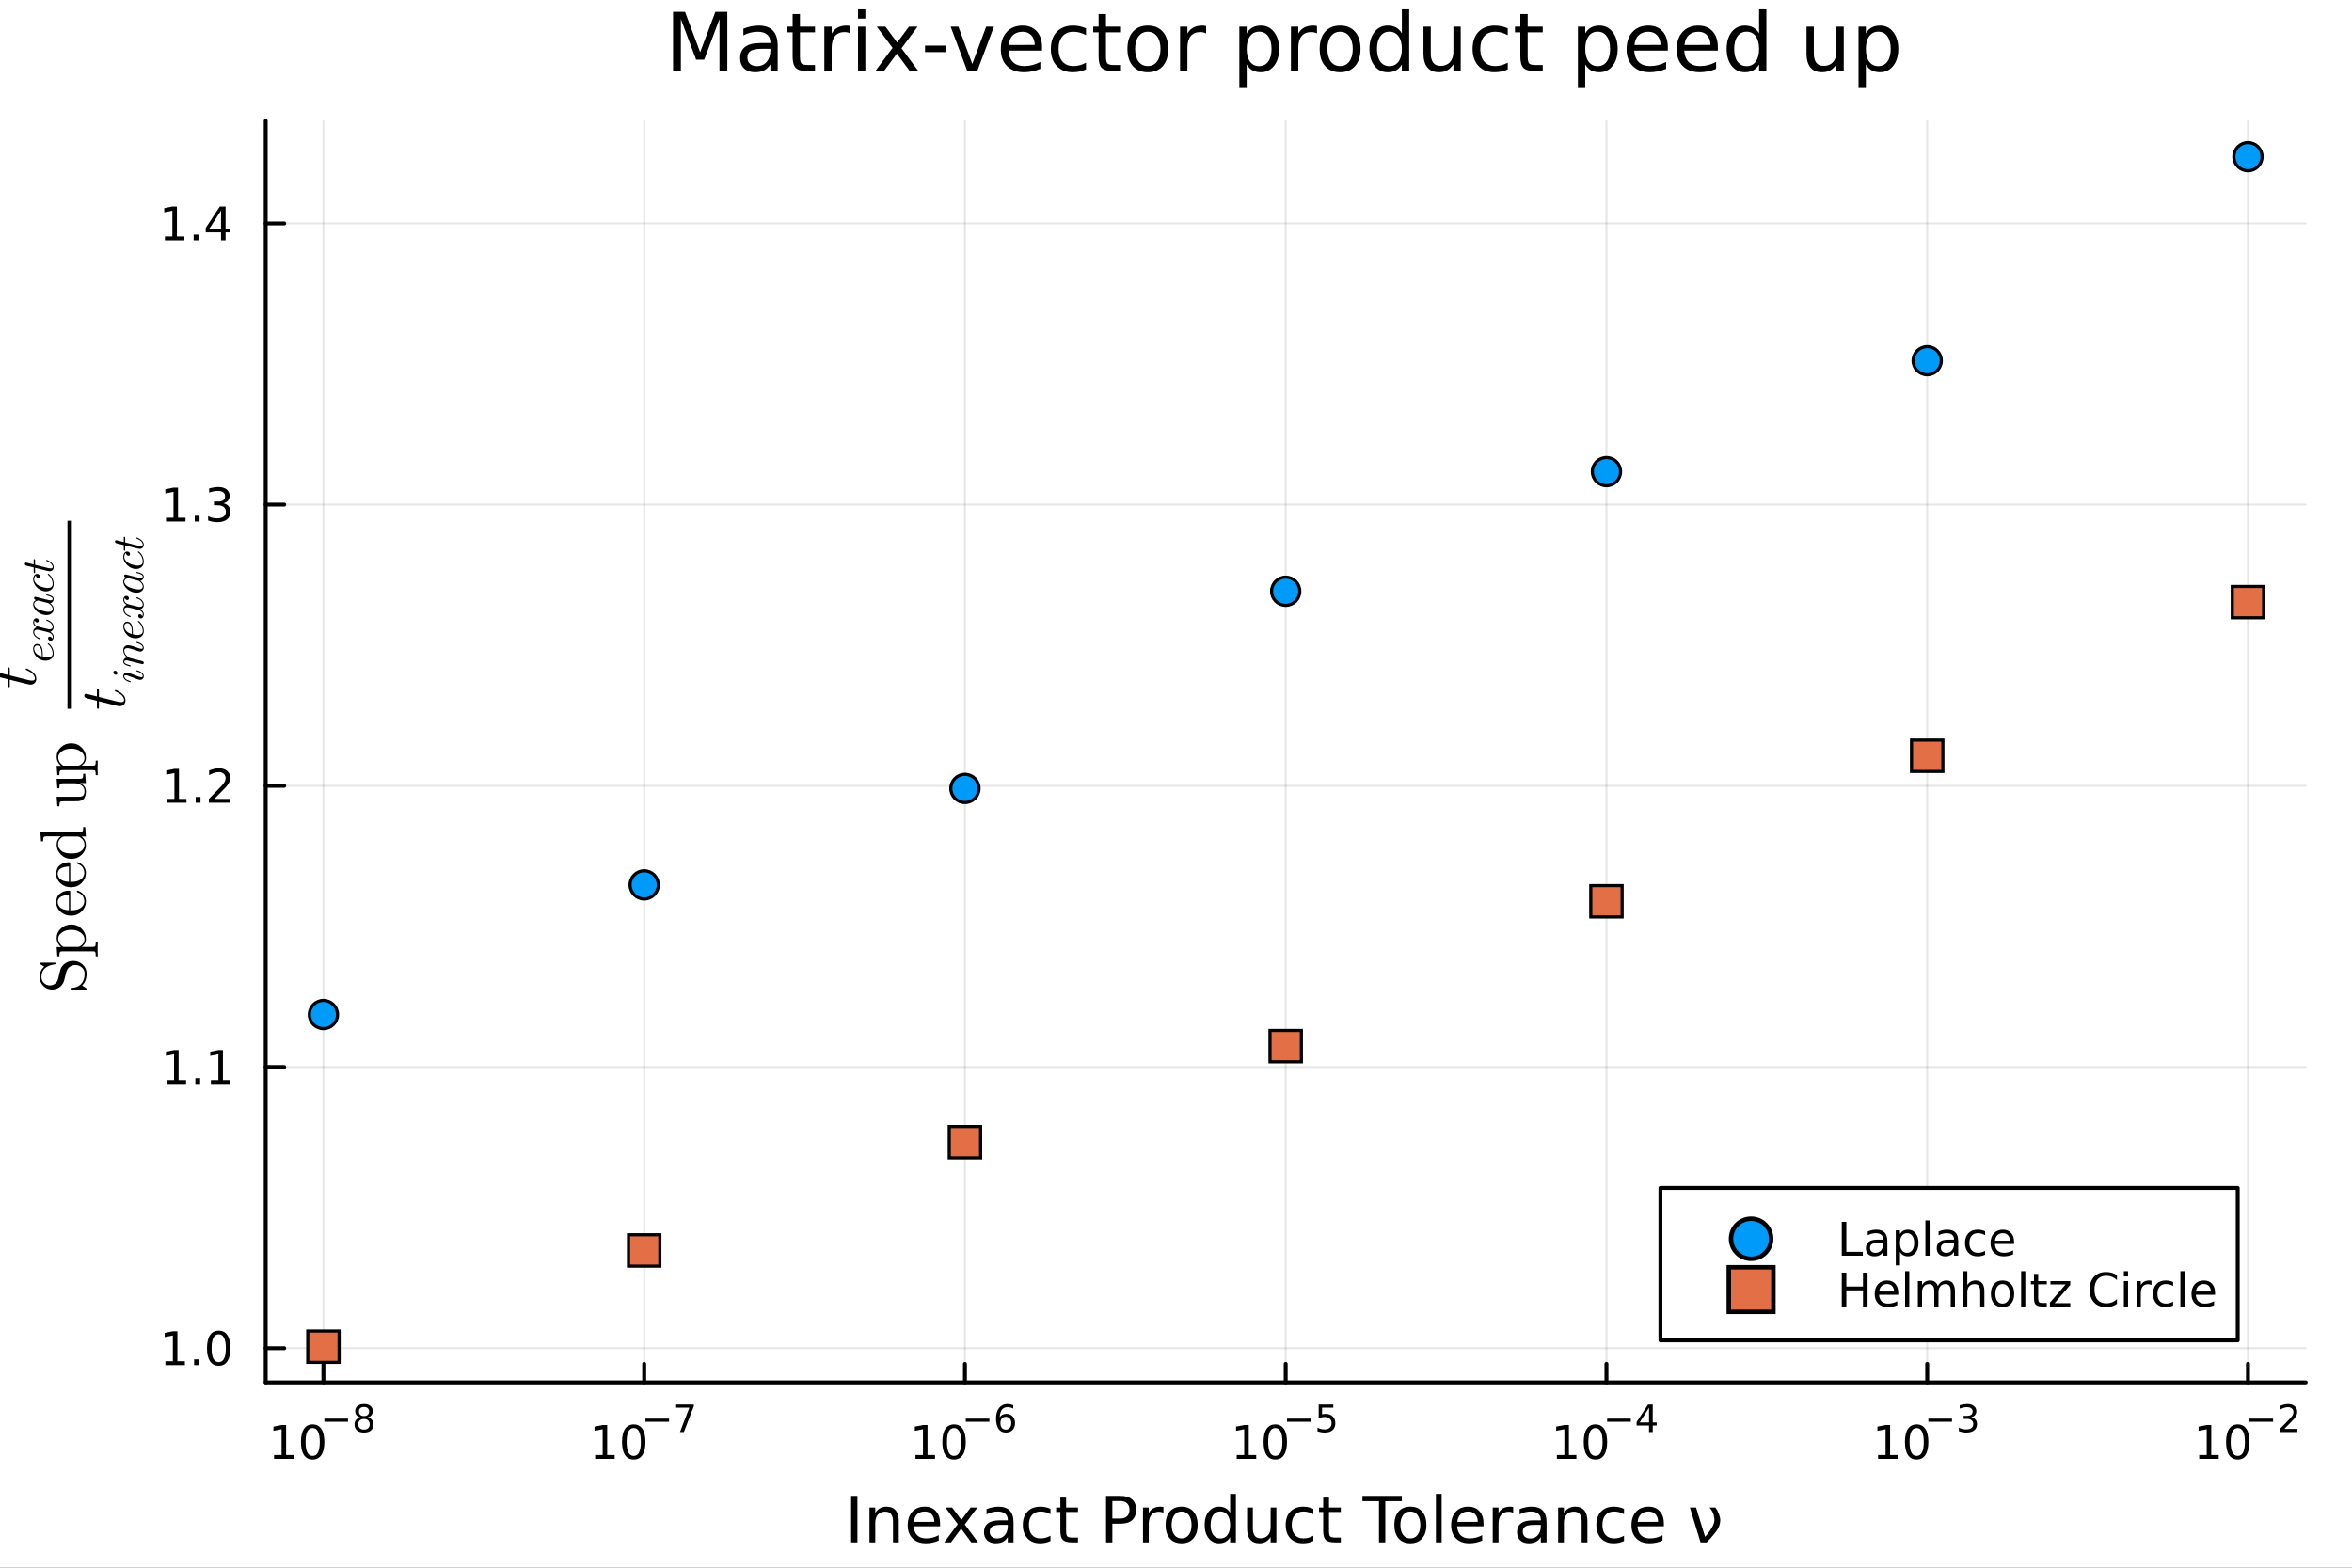 <svg xmlns="http://www.w3.org/2000/svg" xmlns:xlink="http://www.w3.org/1999/xlink" width="600" height="400" viewBox="0 0 2400 1600">
<rect x="0" y="0" width="2400" height="1600" fill="#333333" stroke="none"/>
<defs>
  <clipPath id="clip380">
    <rect x="0" y="0" width="2400" height="1600"></rect>
  </clipPath>
</defs>
<path clip-path="url(#clip380)" d="M0 1600 L2400 1600 L2400 0 L0 0  Z" fill="#ffffff" fill-rule="evenodd" fill-opacity="1"></path>
<defs>
  <clipPath id="clip381">
    <rect x="480" y="0" width="1681" height="1600"></rect>
  </clipPath>
</defs>
<path clip-path="url(#clip380)" d="M271.11 1410.9 L2352.76 1410.9 L2352.76 123.472 L271.11 123.472  Z" fill="#ffffff" fill-rule="evenodd" fill-opacity="1"></path>
<defs>
  <clipPath id="clip382">
    <rect x="271" y="123" width="2083" height="1288"></rect>
  </clipPath>
</defs>
<polyline clip-path="url(#clip382)" style="stroke:#000000; stroke-linecap:round; stroke-linejoin:round; stroke-width:2; stroke-opacity:0.1; fill:none" points="2293.84,1410.9 2293.84,123.472 "></polyline>
<polyline clip-path="url(#clip382)" style="stroke:#000000; stroke-linecap:round; stroke-linejoin:round; stroke-width:2; stroke-opacity:0.1; fill:none" points="1966.54,1410.9 1966.54,123.472 "></polyline>
<polyline clip-path="url(#clip382)" style="stroke:#000000; stroke-linecap:round; stroke-linejoin:round; stroke-width:2; stroke-opacity:0.1; fill:none" points="1639.24,1410.9 1639.24,123.472 "></polyline>
<polyline clip-path="url(#clip382)" style="stroke:#000000; stroke-linecap:round; stroke-linejoin:round; stroke-width:2; stroke-opacity:0.1; fill:none" points="1311.93,1410.9 1311.93,123.472 "></polyline>
<polyline clip-path="url(#clip382)" style="stroke:#000000; stroke-linecap:round; stroke-linejoin:round; stroke-width:2; stroke-opacity:0.1; fill:none" points="984.63,1410.9 984.63,123.472 "></polyline>
<polyline clip-path="url(#clip382)" style="stroke:#000000; stroke-linecap:round; stroke-linejoin:round; stroke-width:2; stroke-opacity:0.1; fill:none" points="657.328,1410.9 657.328,123.472 "></polyline>
<polyline clip-path="url(#clip382)" style="stroke:#000000; stroke-linecap:round; stroke-linejoin:round; stroke-width:2; stroke-opacity:0.1; fill:none" points="330.025,1410.9 330.025,123.472 "></polyline>
<polyline clip-path="url(#clip380)" style="stroke:#000000; stroke-linecap:round; stroke-linejoin:round; stroke-width:4; stroke-opacity:1; fill:none" points="271.11,1410.9 2352.76,1410.9 "></polyline>
<polyline clip-path="url(#clip380)" style="stroke:#000000; stroke-linecap:round; stroke-linejoin:round; stroke-width:4; stroke-opacity:1; fill:none" points="2293.84,1410.9 2293.84,1392 "></polyline>
<polyline clip-path="url(#clip380)" style="stroke:#000000; stroke-linecap:round; stroke-linejoin:round; stroke-width:4; stroke-opacity:1; fill:none" points="1966.54,1410.9 1966.54,1392 "></polyline>
<polyline clip-path="url(#clip380)" style="stroke:#000000; stroke-linecap:round; stroke-linejoin:round; stroke-width:4; stroke-opacity:1; fill:none" points="1639.24,1410.9 1639.24,1392 "></polyline>
<polyline clip-path="url(#clip380)" style="stroke:#000000; stroke-linecap:round; stroke-linejoin:round; stroke-width:4; stroke-opacity:1; fill:none" points="1311.93,1410.9 1311.93,1392 "></polyline>
<polyline clip-path="url(#clip380)" style="stroke:#000000; stroke-linecap:round; stroke-linejoin:round; stroke-width:4; stroke-opacity:1; fill:none" points="984.63,1410.9 984.63,1392 "></polyline>
<polyline clip-path="url(#clip380)" style="stroke:#000000; stroke-linecap:round; stroke-linejoin:round; stroke-width:4; stroke-opacity:1; fill:none" points="657.328,1410.9 657.328,1392 "></polyline>
<polyline clip-path="url(#clip380)" style="stroke:#000000; stroke-linecap:round; stroke-linejoin:round; stroke-width:4; stroke-opacity:1; fill:none" points="330.025,1410.9 330.025,1392 "></polyline>
<path clip-path="url(#clip380)" d="M2244.11 1485.02 L2251.75 1485.02 L2251.75 1458.66 L2243.44 1460.32 L2243.44 1456.06 L2251.7 1454.4 L2256.38 1454.4 L2256.38 1485.02 L2264.01 1485.02 L2264.01 1488.96 L2244.11 1488.96 L2244.11 1485.02 Z" fill="#000000" fill-rule="nonzero" fill-opacity="1"></path><path clip-path="url(#clip380)" d="M2283.46 1457.48 Q2279.85 1457.48 2278.02 1461.04 Q2276.21 1464.58 2276.21 1471.71 Q2276.21 1478.82 2278.02 1482.38 Q2279.85 1485.92 2283.46 1485.92 Q2287.09 1485.92 2288.9 1482.38 Q2290.73 1478.82 2290.73 1471.71 Q2290.73 1464.58 2288.9 1461.04 Q2287.09 1457.48 2283.46 1457.48 M2283.46 1453.77 Q2289.27 1453.77 2292.32 1458.38 Q2295.4 1462.96 2295.4 1471.71 Q2295.4 1480.44 2292.32 1485.04 Q2289.27 1489.63 2283.46 1489.63 Q2277.65 1489.63 2274.57 1485.04 Q2271.51 1480.44 2271.51 1471.71 Q2271.51 1462.96 2274.57 1458.38 Q2277.65 1453.77 2283.46 1453.77 Z" fill="#000000" fill-rule="nonzero" fill-opacity="1"></path><path clip-path="url(#clip380)" d="M2295.4 1447.87 L2319.51 1447.87 L2319.51 1451.07 L2295.4 1451.07 L2295.4 1447.87 Z" fill="#000000" fill-rule="nonzero" fill-opacity="1"></path><path clip-path="url(#clip380)" d="M2330.99 1458.35 L2344.25 1458.35 L2344.25 1461.55 L2326.42 1461.55 L2326.42 1458.35 Q2328.58 1456.11 2332.3 1452.35 Q2336.05 1448.57 2337.01 1447.48 Q2338.83 1445.43 2339.55 1444.02 Q2340.28 1442.59 2340.28 1441.22 Q2340.28 1438.98 2338.7 1437.57 Q2337.14 1436.16 2334.62 1436.16 Q2332.83 1436.16 2330.84 1436.78 Q2328.86 1437.4 2326.61 1438.66 L2326.61 1434.82 Q2328.9 1433.9 2330.89 1433.43 Q2332.89 1432.96 2334.54 1432.96 Q2338.91 1432.96 2341.5 1435.14 Q2344.1 1437.32 2344.1 1440.97 Q2344.1 1442.7 2343.44 1444.26 Q2342.8 1445.8 2341.09 1447.91 Q2340.62 1448.46 2338.1 1451.07 Q2335.58 1453.67 2330.99 1458.35 Z" fill="#000000" fill-rule="nonzero" fill-opacity="1"></path><path clip-path="url(#clip380)" d="M1916.42 1485.02 L1924.06 1485.02 L1924.06 1458.66 L1915.75 1460.32 L1915.75 1456.06 L1924.01 1454.4 L1928.69 1454.4 L1928.69 1485.02 L1936.33 1485.02 L1936.33 1488.96 L1916.42 1488.96 L1916.42 1485.02 Z" fill="#000000" fill-rule="nonzero" fill-opacity="1"></path><path clip-path="url(#clip380)" d="M1955.77 1457.48 Q1952.16 1457.48 1950.33 1461.04 Q1948.53 1464.58 1948.53 1471.71 Q1948.53 1478.82 1950.33 1482.38 Q1952.16 1485.92 1955.77 1485.92 Q1959.4 1485.92 1961.21 1482.38 Q1963.04 1478.82 1963.04 1471.71 Q1963.04 1464.58 1961.21 1461.04 Q1959.4 1457.48 1955.77 1457.48 M1955.77 1453.77 Q1961.58 1453.77 1964.64 1458.38 Q1967.71 1462.96 1967.71 1471.71 Q1967.71 1480.44 1964.64 1485.04 Q1961.58 1489.63 1955.77 1489.63 Q1949.96 1489.63 1946.88 1485.04 Q1943.83 1480.44 1943.83 1471.71 Q1943.83 1462.96 1946.88 1458.38 Q1949.96 1453.77 1955.77 1453.77 Z" fill="#000000" fill-rule="nonzero" fill-opacity="1"></path><path clip-path="url(#clip380)" d="M1967.71 1447.87 L1991.83 1447.87 L1991.83 1451.07 L1967.71 1451.07 L1967.71 1447.87 Z" fill="#000000" fill-rule="nonzero" fill-opacity="1"></path><path clip-path="url(#clip380)" d="M2011.54 1446.41 Q2014.26 1446.99 2015.79 1448.83 Q2017.33 1450.68 2017.33 1453.38 Q2017.33 1457.54 2014.47 1459.82 Q2011.61 1462.09 2006.35 1462.09 Q2004.58 1462.09 2002.7 1461.73 Q2000.84 1461.4 1998.84 1460.7 L1998.84 1457.03 Q2000.42 1457.95 2002.3 1458.42 Q2004.18 1458.89 2006.23 1458.89 Q2009.81 1458.89 2011.67 1457.48 Q2013.55 1456.07 2013.55 1453.38 Q2013.55 1450.9 2011.8 1449.51 Q2010.07 1448.1 2006.97 1448.1 L2003.69 1448.1 L2003.69 1444.98 L2007.12 1444.98 Q2009.92 1444.98 2011.41 1443.87 Q2012.89 1442.74 2012.89 1440.63 Q2012.89 1438.47 2011.35 1437.32 Q2009.83 1436.16 2006.97 1436.16 Q2005.41 1436.16 2003.62 1436.49 Q2001.83 1436.83 1999.69 1437.55 L1999.69 1434.16 Q2001.85 1433.56 2003.73 1433.26 Q2005.63 1432.96 2007.31 1432.96 Q2011.63 1432.96 2014.15 1434.93 Q2016.67 1436.89 2016.67 1440.24 Q2016.67 1442.57 2015.34 1444.19 Q2014 1445.79 2011.54 1446.41 Z" fill="#000000" fill-rule="nonzero" fill-opacity="1"></path><path clip-path="url(#clip380)" d="M1588.66 1485.02 L1596.29 1485.02 L1596.29 1458.66 L1587.98 1460.32 L1587.98 1456.06 L1596.25 1454.4 L1600.92 1454.4 L1600.92 1485.02 L1608.56 1485.02 L1608.56 1488.96 L1588.66 1488.96 L1588.66 1485.02 Z" fill="#000000" fill-rule="nonzero" fill-opacity="1"></path><path clip-path="url(#clip380)" d="M1628.01 1457.48 Q1624.4 1457.48 1622.57 1461.04 Q1620.76 1464.58 1620.76 1471.71 Q1620.76 1478.82 1622.57 1482.38 Q1624.4 1485.92 1628.01 1485.92 Q1631.64 1485.92 1633.45 1482.38 Q1635.28 1478.82 1635.28 1471.71 Q1635.28 1464.58 1633.45 1461.04 Q1631.64 1457.48 1628.01 1457.48 M1628.01 1453.77 Q1633.82 1453.77 1636.87 1458.38 Q1639.95 1462.96 1639.95 1471.71 Q1639.95 1480.44 1636.87 1485.04 Q1633.82 1489.63 1628.01 1489.63 Q1622.2 1489.63 1619.12 1485.04 Q1616.06 1480.44 1616.06 1471.71 Q1616.06 1462.96 1619.12 1458.38 Q1622.2 1453.77 1628.01 1453.77 Z" fill="#000000" fill-rule="nonzero" fill-opacity="1"></path><path clip-path="url(#clip380)" d="M1639.95 1447.87 L1664.06 1447.87 L1664.06 1451.07 L1639.95 1451.07 L1639.95 1447.87 Z" fill="#000000" fill-rule="nonzero" fill-opacity="1"></path><path clip-path="url(#clip380)" d="M1682.7 1436.78 L1673.11 1451.77 L1682.7 1451.77 L1682.7 1436.78 M1681.7 1433.47 L1686.48 1433.47 L1686.48 1451.77 L1690.49 1451.77 L1690.49 1454.93 L1686.48 1454.93 L1686.48 1461.55 L1682.7 1461.55 L1682.7 1454.93 L1670.02 1454.93 L1670.02 1451.26 L1681.7 1433.47 Z" fill="#000000" fill-rule="nonzero" fill-opacity="1"></path><path clip-path="url(#clip380)" d="M1261.95 1485.02 L1269.59 1485.02 L1269.59 1458.66 L1261.28 1460.32 L1261.28 1456.06 L1269.55 1454.4 L1274.22 1454.4 L1274.22 1485.02 L1281.86 1485.02 L1281.86 1488.96 L1261.95 1488.96 L1261.95 1485.02 Z" fill="#000000" fill-rule="nonzero" fill-opacity="1"></path><path clip-path="url(#clip380)" d="M1301.31 1457.48 Q1297.69 1457.48 1295.87 1461.04 Q1294.06 1464.58 1294.06 1471.71 Q1294.06 1478.82 1295.87 1482.38 Q1297.69 1485.92 1301.31 1485.92 Q1304.94 1485.92 1306.75 1482.38 Q1308.57 1478.82 1308.57 1471.71 Q1308.57 1464.58 1306.75 1461.04 Q1304.94 1457.48 1301.31 1457.48 M1301.31 1453.77 Q1307.12 1453.77 1310.17 1458.38 Q1313.25 1462.96 1313.25 1471.71 Q1313.25 1480.44 1310.17 1485.04 Q1307.12 1489.63 1301.31 1489.63 Q1295.5 1489.63 1292.42 1485.04 Q1289.36 1480.44 1289.36 1471.71 Q1289.36 1462.96 1292.42 1458.38 Q1295.5 1453.77 1301.31 1453.77 Z" fill="#000000" fill-rule="nonzero" fill-opacity="1"></path><path clip-path="url(#clip380)" d="M1313.25 1447.87 L1337.36 1447.87 L1337.36 1451.07 L1313.25 1451.07 L1313.25 1447.87 Z" fill="#000000" fill-rule="nonzero" fill-opacity="1"></path><path clip-path="url(#clip380)" d="M1345.6 1433.47 L1360.51 1433.47 L1360.51 1436.66 L1349.08 1436.66 L1349.08 1443.55 Q1349.91 1443.27 1350.73 1443.13 Q1351.56 1442.98 1352.39 1442.98 Q1357.09 1442.98 1359.84 1445.56 Q1362.58 1448.14 1362.58 1452.54 Q1362.58 1457.07 1359.76 1459.59 Q1356.94 1462.09 1351.81 1462.09 Q1350.04 1462.09 1348.2 1461.79 Q1346.37 1461.49 1344.41 1460.89 L1344.41 1457.07 Q1346.11 1457.99 1347.91 1458.44 Q1349.72 1458.89 1351.73 1458.89 Q1354.98 1458.89 1356.88 1457.18 Q1358.78 1455.47 1358.78 1452.54 Q1358.78 1449.6 1356.88 1447.89 Q1354.98 1446.18 1351.73 1446.18 Q1350.21 1446.18 1348.68 1446.52 Q1347.18 1446.86 1345.6 1447.57 L1345.6 1433.47 Z" fill="#000000" fill-rule="nonzero" fill-opacity="1"></path><path clip-path="url(#clip380)" d="M934.181 1485.02 L941.82 1485.02 L941.82 1458.66 L933.51 1460.32 L933.51 1456.06 L941.774 1454.4 L946.45 1454.4 L946.45 1485.02 L954.089 1485.02 L954.089 1488.96 L934.181 1488.96 L934.181 1485.02 Z" fill="#000000" fill-rule="nonzero" fill-opacity="1"></path><path clip-path="url(#clip380)" d="M973.533 1457.48 Q969.922 1457.48 968.093 1461.04 Q966.288 1464.58 966.288 1471.71 Q966.288 1478.82 968.093 1482.38 Q969.922 1485.92 973.533 1485.92 Q977.167 1485.92 978.973 1482.38 Q980.801 1478.82 980.801 1471.71 Q980.801 1464.58 978.973 1461.04 Q977.167 1457.48 973.533 1457.48 M973.533 1453.77 Q979.343 1453.77 982.399 1458.38 Q985.477 1462.96 985.477 1471.71 Q985.477 1480.44 982.399 1485.04 Q979.343 1489.63 973.533 1489.63 Q967.723 1489.63 964.644 1485.04 Q961.589 1480.44 961.589 1471.71 Q961.589 1462.96 964.644 1458.38 Q967.723 1453.77 973.533 1453.77 Z" fill="#000000" fill-rule="nonzero" fill-opacity="1"></path><path clip-path="url(#clip380)" d="M985.477 1447.87 L1009.59 1447.87 L1009.59 1451.07 L985.477 1451.07 L985.477 1447.87 Z" fill="#000000" fill-rule="nonzero" fill-opacity="1"></path><path clip-path="url(#clip380)" d="M1026.38 1445.99 Q1023.83 1445.99 1022.32 1447.74 Q1020.84 1449.49 1020.84 1452.54 Q1020.84 1455.57 1022.32 1457.33 Q1023.83 1459.08 1026.38 1459.08 Q1028.94 1459.08 1030.43 1457.33 Q1031.93 1455.57 1031.93 1452.54 Q1031.93 1449.49 1030.43 1447.74 Q1028.94 1445.99 1026.38 1445.99 M1033.93 1434.09 L1033.93 1437.55 Q1032.5 1436.87 1031.03 1436.51 Q1029.58 1436.16 1028.15 1436.16 Q1024.39 1436.16 1022.4 1438.69 Q1020.42 1441.23 1020.14 1446.37 Q1021.25 1444.73 1022.92 1443.87 Q1024.6 1442.98 1026.61 1442.98 Q1030.84 1442.98 1033.29 1445.56 Q1035.75 1448.12 1035.75 1452.54 Q1035.75 1456.86 1033.19 1459.48 Q1030.63 1462.09 1026.38 1462.09 Q1021.51 1462.09 1018.94 1458.37 Q1016.36 1454.62 1016.36 1447.53 Q1016.36 1440.88 1019.52 1436.93 Q1022.68 1432.96 1028 1432.96 Q1029.43 1432.96 1030.88 1433.24 Q1032.35 1433.52 1033.93 1434.09 Z" fill="#000000" fill-rule="nonzero" fill-opacity="1"></path><path clip-path="url(#clip380)" d="M607.311 1485.02 L614.95 1485.02 L614.95 1458.66 L606.64 1460.32 L606.64 1456.06 L614.904 1454.4 L619.58 1454.4 L619.58 1485.02 L627.218 1485.02 L627.218 1488.96 L607.311 1488.96 L607.311 1485.02 Z" fill="#000000" fill-rule="nonzero" fill-opacity="1"></path><path clip-path="url(#clip380)" d="M646.663 1457.48 Q643.052 1457.48 641.223 1461.04 Q639.417 1464.58 639.417 1471.71 Q639.417 1478.82 641.223 1482.38 Q643.052 1485.92 646.663 1485.92 Q650.297 1485.92 652.103 1482.38 Q653.931 1478.82 653.931 1471.71 Q653.931 1464.58 652.103 1461.04 Q650.297 1457.48 646.663 1457.48 M646.663 1453.77 Q652.473 1453.77 655.528 1458.38 Q658.607 1462.96 658.607 1471.71 Q658.607 1480.44 655.528 1485.04 Q652.473 1489.63 646.663 1489.63 Q640.853 1489.63 637.774 1485.04 Q634.718 1480.44 634.718 1471.71 Q634.718 1462.96 637.774 1458.38 Q640.853 1453.77 646.663 1453.77 Z" fill="#000000" fill-rule="nonzero" fill-opacity="1"></path><path clip-path="url(#clip380)" d="M658.607 1447.87 L682.719 1447.87 L682.719 1451.07 L658.607 1451.07 L658.607 1447.87 Z" fill="#000000" fill-rule="nonzero" fill-opacity="1"></path><path clip-path="url(#clip380)" d="M689.96 1433.47 L708.015 1433.47 L708.015 1435.08 L697.821 1461.55 L693.853 1461.55 L703.445 1436.66 L689.96 1436.66 L689.96 1433.47 Z" fill="#000000" fill-rule="nonzero" fill-opacity="1"></path><path clip-path="url(#clip380)" d="M279.679 1485.02 L287.318 1485.02 L287.318 1458.66 L279.008 1460.32 L279.008 1456.06 L287.272 1454.4 L291.948 1454.4 L291.948 1485.02 L299.587 1485.02 L299.587 1488.96 L279.679 1488.96 L279.679 1485.02 Z" fill="#000000" fill-rule="nonzero" fill-opacity="1"></path><path clip-path="url(#clip380)" d="M319.031 1457.48 Q315.42 1457.48 313.591 1461.04 Q311.786 1464.58 311.786 1471.71 Q311.786 1478.82 313.591 1482.38 Q315.42 1485.92 319.031 1485.92 Q322.665 1485.92 324.471 1482.38 Q326.299 1478.82 326.299 1471.71 Q326.299 1464.58 324.471 1461.04 Q322.665 1457.48 319.031 1457.48 M319.031 1453.77 Q324.841 1453.77 327.897 1458.38 Q330.975 1462.96 330.975 1471.71 Q330.975 1480.44 327.897 1485.04 Q324.841 1489.63 319.031 1489.63 Q313.221 1489.63 310.142 1485.04 Q307.086 1480.44 307.086 1471.71 Q307.086 1462.96 310.142 1458.38 Q313.221 1453.77 319.031 1453.77 Z" fill="#000000" fill-rule="nonzero" fill-opacity="1"></path><path clip-path="url(#clip380)" d="M330.975 1447.87 L355.087 1447.87 L355.087 1451.07 L330.975 1451.07 L330.975 1447.87 Z" fill="#000000" fill-rule="nonzero" fill-opacity="1"></path><path clip-path="url(#clip380)" d="M371.412 1448.21 Q368.704 1448.21 367.143 1449.66 Q365.6 1451.11 365.6 1453.65 Q365.6 1456.19 367.143 1457.63 Q368.704 1459.08 371.412 1459.08 Q374.12 1459.08 375.681 1457.63 Q377.242 1456.17 377.242 1453.65 Q377.242 1451.11 375.681 1449.66 Q374.139 1448.21 371.412 1448.21 M367.613 1446.59 Q365.168 1445.99 363.795 1444.32 Q362.441 1442.64 362.441 1440.24 Q362.441 1436.87 364.829 1434.91 Q367.237 1432.96 371.412 1432.96 Q375.606 1432.96 377.995 1434.91 Q380.383 1436.87 380.383 1440.24 Q380.383 1442.64 379.01 1444.32 Q377.656 1445.99 375.23 1446.59 Q377.976 1447.23 379.499 1449.1 Q381.042 1450.96 381.042 1453.65 Q381.042 1457.73 378.54 1459.91 Q376.057 1462.09 371.412 1462.09 Q366.766 1462.09 364.265 1459.91 Q361.782 1457.73 361.782 1453.65 Q361.782 1450.96 363.325 1449.1 Q364.867 1447.23 367.613 1446.59 M366.221 1440.59 Q366.221 1442.78 367.575 1444 Q368.948 1445.22 371.412 1445.22 Q373.857 1445.22 375.23 1444 Q376.622 1442.78 376.622 1440.59 Q376.622 1438.41 375.23 1437.19 Q373.857 1435.97 371.412 1435.97 Q368.948 1435.97 367.575 1437.19 Q366.221 1438.41 366.221 1440.59 Z" fill="#000000" fill-rule="nonzero" fill-opacity="1"></path><path clip-path="url(#clip380)" d="M868.498 1526.67 L874.927 1526.67 L874.927 1574.19 L868.498 1574.19 L868.498 1526.67 Z" fill="#000000" fill-rule="nonzero" fill-opacity="1"></path><path clip-path="url(#clip380)" d="M917.1 1552.67 L917.1 1574.19 L911.244 1574.19 L911.244 1552.86 Q911.244 1547.8 909.27 1545.29 Q907.297 1542.77 903.35 1542.77 Q898.608 1542.77 895.87 1545.79 Q893.133 1548.82 893.133 1554.04 L893.133 1574.19 L887.245 1574.19 L887.245 1538.54 L893.133 1538.54 L893.133 1544.08 Q895.234 1540.86 898.067 1539.27 Q900.931 1537.68 904.655 1537.68 Q910.798 1537.68 913.949 1541.5 Q917.1 1545.29 917.1 1552.67 Z" fill="#000000" fill-rule="nonzero" fill-opacity="1"></path><path clip-path="url(#clip380)" d="M959.273 1554.9 L959.273 1557.76 L932.346 1557.76 Q932.728 1563.81 935.974 1566.99 Q939.253 1570.14 945.077 1570.14 Q948.451 1570.14 951.602 1569.32 Q954.785 1568.49 957.904 1566.83 L957.904 1572.37 Q954.753 1573.71 951.443 1574.41 Q948.133 1575.11 944.727 1575.11 Q936.197 1575.11 931.2 1570.14 Q926.235 1565.18 926.235 1556.71 Q926.235 1547.96 930.946 1542.83 Q935.688 1537.68 943.709 1537.68 Q950.902 1537.68 955.072 1542.33 Q959.273 1546.94 959.273 1554.9 M953.416 1553.18 Q953.353 1548.37 950.711 1545.51 Q948.101 1542.64 943.772 1542.64 Q938.871 1542.64 935.911 1545.41 Q932.983 1548.18 932.537 1553.21 L953.416 1553.18 Z" fill="#000000" fill-rule="nonzero" fill-opacity="1"></path><path clip-path="url(#clip380)" d="M997.372 1538.54 L984.481 1555.88 L998.04 1574.19 L991.133 1574.19 L980.757 1560.18 L970.381 1574.19 L963.474 1574.19 L977.32 1555.53 L964.652 1538.54 L971.559 1538.54 L981.012 1551.24 L990.465 1538.54 L997.372 1538.54 Z" fill="#000000" fill-rule="nonzero" fill-opacity="1"></path><path clip-path="url(#clip380)" d="M1022.52 1556.27 Q1015.42 1556.27 1012.68 1557.89 Q1009.94 1559.51 1009.94 1563.43 Q1009.94 1566.55 1011.98 1568.39 Q1014.05 1570.21 1017.58 1570.21 Q1022.45 1570.21 1025.38 1566.77 Q1028.34 1563.3 1028.34 1557.57 L1028.34 1556.27 L1022.52 1556.27 M1034.2 1553.85 L1034.2 1574.19 L1028.34 1574.19 L1028.34 1568.77 Q1026.34 1572.02 1023.34 1573.58 Q1020.35 1575.11 1016.02 1575.11 Q1010.55 1575.11 1007.3 1572.05 Q1004.09 1568.97 1004.09 1563.81 Q1004.09 1557.79 1008.1 1554.74 Q1012.14 1551.68 1020.13 1551.68 L1028.34 1551.68 L1028.34 1551.11 Q1028.34 1547.07 1025.67 1544.87 Q1023.03 1542.64 1018.22 1542.64 Q1015.16 1542.64 1012.27 1543.38 Q1009.37 1544.11 1006.7 1545.57 L1006.7 1540.16 Q1009.91 1538.92 1012.94 1538.31 Q1015.96 1537.68 1018.82 1537.68 Q1026.56 1537.68 1030.38 1541.69 Q1034.2 1545.7 1034.2 1553.85 Z" fill="#000000" fill-rule="nonzero" fill-opacity="1"></path><path clip-path="url(#clip380)" d="M1071.91 1539.91 L1071.91 1545.38 Q1069.43 1544.01 1066.92 1543.34 Q1064.43 1542.64 1061.89 1542.64 Q1056.19 1542.64 1053.04 1546.27 Q1049.89 1549.87 1049.89 1556.39 Q1049.89 1562.92 1053.04 1566.55 Q1056.19 1570.14 1061.89 1570.14 Q1064.43 1570.14 1066.92 1569.47 Q1069.43 1568.77 1071.91 1567.41 L1071.91 1572.82 Q1069.46 1573.96 1066.82 1574.54 Q1064.21 1575.11 1061.25 1575.11 Q1053.2 1575.11 1048.46 1570.05 Q1043.71 1564.99 1043.71 1556.39 Q1043.71 1547.67 1048.49 1542.68 Q1053.29 1537.68 1061.63 1537.68 Q1064.34 1537.68 1066.92 1538.25 Q1069.5 1538.79 1071.91 1539.91 Z" fill="#000000" fill-rule="nonzero" fill-opacity="1"></path><path clip-path="url(#clip380)" d="M1087.89 1528.42 L1087.89 1538.54 L1099.96 1538.54 L1099.96 1543.09 L1087.89 1543.09 L1087.89 1562.44 Q1087.89 1566.8 1089.07 1568.04 Q1090.28 1569.28 1093.94 1569.28 L1099.96 1569.28 L1099.96 1574.19 L1093.94 1574.19 Q1087.16 1574.19 1084.58 1571.67 Q1082 1569.12 1082 1562.44 L1082 1543.09 L1077.71 1543.09 L1077.71 1538.54 L1082 1538.54 L1082 1528.42 L1087.89 1528.42 Z" fill="#000000" fill-rule="nonzero" fill-opacity="1"></path><path clip-path="url(#clip380)" d="M1135.06 1531.95 L1135.06 1549.8 L1143.15 1549.8 Q1147.63 1549.8 1150.08 1547.48 Q1152.54 1545.16 1152.54 1540.86 Q1152.54 1536.6 1150.08 1534.27 Q1147.63 1531.95 1143.15 1531.95 L1135.06 1531.95 M1128.63 1526.67 L1143.15 1526.67 Q1151.14 1526.67 1155.21 1530.29 Q1159.32 1533.89 1159.32 1540.86 Q1159.32 1547.9 1155.21 1551.49 Q1151.14 1555.09 1143.15 1555.09 L1135.06 1555.09 L1135.06 1574.19 L1128.63 1574.19 L1128.63 1526.67 Z" fill="#000000" fill-rule="nonzero" fill-opacity="1"></path><path clip-path="url(#clip380)" d="M1187.2 1544.01 Q1186.21 1543.44 1185.03 1543.18 Q1183.89 1542.9 1182.49 1542.9 Q1177.52 1542.9 1174.85 1546.14 Q1172.21 1549.36 1172.21 1555.41 L1172.21 1574.19 L1166.32 1574.19 L1166.32 1538.54 L1172.21 1538.54 L1172.21 1544.08 Q1174.05 1540.83 1177.01 1539.27 Q1179.97 1537.68 1184.21 1537.68 Q1184.81 1537.68 1185.54 1537.77 Q1186.27 1537.84 1187.17 1538 L1187.2 1544.01 Z" fill="#000000" fill-rule="nonzero" fill-opacity="1"></path><path clip-path="url(#clip380)" d="M1205.72 1542.64 Q1201.01 1542.64 1198.27 1546.34 Q1195.54 1550 1195.54 1556.39 Q1195.54 1562.79 1198.24 1566.48 Q1200.98 1570.14 1205.72 1570.14 Q1210.4 1570.14 1213.14 1566.45 Q1215.87 1562.76 1215.87 1556.39 Q1215.87 1550.06 1213.14 1546.37 Q1210.4 1542.64 1205.72 1542.64 M1205.72 1537.68 Q1213.36 1537.68 1217.72 1542.64 Q1222.08 1547.61 1222.08 1556.39 Q1222.08 1565.15 1217.72 1570.14 Q1213.36 1575.11 1205.72 1575.11 Q1198.05 1575.11 1193.69 1570.14 Q1189.36 1565.15 1189.36 1556.39 Q1189.36 1547.61 1193.69 1542.64 Q1198.05 1537.68 1205.72 1537.68 Z" fill="#000000" fill-rule="nonzero" fill-opacity="1"></path><path clip-path="url(#clip380)" d="M1255.25 1543.95 L1255.25 1524.66 L1261.1 1524.66 L1261.1 1574.19 L1255.25 1574.19 L1255.25 1568.84 Q1253.4 1572.02 1250.57 1573.58 Q1247.77 1575.11 1243.82 1575.11 Q1237.36 1575.11 1233.28 1569.95 Q1229.24 1564.8 1229.24 1556.39 Q1229.24 1547.99 1233.28 1542.83 Q1237.36 1537.68 1243.82 1537.68 Q1247.77 1537.68 1250.57 1539.24 Q1253.4 1540.77 1255.25 1543.95 M1235.29 1556.39 Q1235.29 1562.85 1237.93 1566.55 Q1240.61 1570.21 1245.25 1570.21 Q1249.9 1570.21 1252.57 1566.55 Q1255.25 1562.85 1255.25 1556.39 Q1255.25 1549.93 1252.57 1546.27 Q1249.9 1542.58 1245.25 1542.58 Q1240.61 1542.58 1237.93 1546.27 Q1235.29 1549.93 1235.29 1556.39 Z" fill="#000000" fill-rule="nonzero" fill-opacity="1"></path><path clip-path="url(#clip380)" d="M1272.56 1560.12 L1272.56 1538.54 L1278.42 1538.54 L1278.42 1559.89 Q1278.42 1564.96 1280.39 1567.5 Q1282.36 1570.02 1286.31 1570.02 Q1291.05 1570.02 1293.79 1566.99 Q1296.56 1563.97 1296.56 1558.75 L1296.56 1538.54 L1302.42 1538.54 L1302.42 1574.19 L1296.56 1574.19 L1296.56 1568.71 Q1294.43 1571.96 1291.59 1573.55 Q1288.79 1575.11 1285.07 1575.11 Q1278.93 1575.11 1275.74 1571.29 Q1272.56 1567.47 1272.56 1560.12 M1287.3 1537.68 L1287.3 1537.68 Z" fill="#000000" fill-rule="nonzero" fill-opacity="1"></path><path clip-path="url(#clip380)" d="M1340.13 1539.91 L1340.13 1545.38 Q1337.65 1544.01 1335.14 1543.34 Q1332.65 1542.64 1330.11 1542.64 Q1324.41 1542.64 1321.26 1546.27 Q1318.11 1549.87 1318.11 1556.39 Q1318.11 1562.92 1321.26 1566.55 Q1324.41 1570.14 1330.11 1570.14 Q1332.65 1570.14 1335.14 1569.47 Q1337.65 1568.77 1340.13 1567.41 L1340.13 1572.82 Q1337.68 1573.96 1335.04 1574.54 Q1332.43 1575.11 1329.47 1575.11 Q1321.42 1575.11 1316.68 1570.05 Q1311.93 1564.99 1311.93 1556.39 Q1311.93 1547.67 1316.71 1542.68 Q1321.51 1537.68 1329.85 1537.68 Q1332.56 1537.68 1335.14 1538.25 Q1337.71 1538.79 1340.13 1539.91 Z" fill="#000000" fill-rule="nonzero" fill-opacity="1"></path><path clip-path="url(#clip380)" d="M1356.11 1528.42 L1356.11 1538.54 L1368.17 1538.54 L1368.17 1543.09 L1356.11 1543.09 L1356.11 1562.44 Q1356.11 1566.8 1357.29 1568.04 Q1358.5 1569.28 1362.16 1569.28 L1368.17 1569.28 L1368.17 1574.19 L1362.16 1574.19 Q1355.38 1574.19 1352.8 1571.67 Q1350.22 1569.12 1350.22 1562.44 L1350.22 1543.09 L1345.93 1543.09 L1345.93 1538.54 L1350.22 1538.54 L1350.22 1528.42 L1356.11 1528.42 Z" fill="#000000" fill-rule="nonzero" fill-opacity="1"></path><path clip-path="url(#clip380)" d="M1390.26 1526.67 L1430.46 1526.67 L1430.46 1532.08 L1413.59 1532.08 L1413.59 1574.19 L1407.13 1574.19 L1407.13 1532.08 L1390.26 1532.08 L1390.26 1526.67 Z" fill="#000000" fill-rule="nonzero" fill-opacity="1"></path><path clip-path="url(#clip380)" d="M1439.15 1542.64 Q1434.44 1542.64 1431.7 1546.34 Q1428.97 1550 1428.97 1556.39 Q1428.97 1562.79 1431.67 1566.48 Q1434.41 1570.14 1439.15 1570.14 Q1443.83 1570.14 1446.57 1566.45 Q1449.31 1562.76 1449.31 1556.39 Q1449.31 1550.06 1446.57 1546.37 Q1443.83 1542.64 1439.15 1542.64 M1439.15 1537.68 Q1446.79 1537.68 1451.15 1542.64 Q1455.51 1547.61 1455.51 1556.39 Q1455.51 1565.15 1451.15 1570.14 Q1446.79 1575.11 1439.15 1575.11 Q1431.48 1575.11 1427.12 1570.14 Q1422.79 1565.15 1422.79 1556.39 Q1422.79 1547.61 1427.12 1542.64 Q1431.48 1537.68 1439.15 1537.68 Z" fill="#000000" fill-rule="nonzero" fill-opacity="1"></path><path clip-path="url(#clip380)" d="M1465.22 1524.66 L1471.08 1524.66 L1471.08 1574.19 L1465.22 1574.19 L1465.22 1524.66 Z" fill="#000000" fill-rule="nonzero" fill-opacity="1"></path><path clip-path="url(#clip380)" d="M1513.82 1554.9 L1513.82 1557.76 L1486.89 1557.76 Q1487.28 1563.81 1490.52 1566.99 Q1493.8 1570.14 1499.63 1570.14 Q1503 1570.14 1506.15 1569.32 Q1509.33 1568.49 1512.45 1566.83 L1512.45 1572.37 Q1509.3 1573.71 1505.99 1574.41 Q1502.68 1575.11 1499.28 1575.11 Q1490.75 1575.11 1485.75 1570.14 Q1480.78 1565.18 1480.78 1556.71 Q1480.78 1547.96 1485.49 1542.83 Q1490.24 1537.68 1498.26 1537.68 Q1505.45 1537.68 1509.62 1542.33 Q1513.82 1546.94 1513.82 1554.9 M1507.97 1553.18 Q1507.9 1548.37 1505.26 1545.51 Q1502.65 1542.64 1498.32 1542.64 Q1493.42 1542.64 1490.46 1545.41 Q1487.53 1548.18 1487.09 1553.21 L1507.97 1553.18 Z" fill="#000000" fill-rule="nonzero" fill-opacity="1"></path><path clip-path="url(#clip380)" d="M1544.09 1544.01 Q1543.1 1543.44 1541.93 1543.18 Q1540.78 1542.9 1539.38 1542.9 Q1534.41 1542.9 1531.74 1546.14 Q1529.1 1549.36 1529.1 1555.41 L1529.1 1574.19 L1523.21 1574.19 L1523.21 1538.54 L1529.1 1538.54 L1529.1 1544.08 Q1530.95 1540.83 1533.91 1539.27 Q1536.87 1537.68 1541.1 1537.68 Q1541.7 1537.68 1542.44 1537.77 Q1543.17 1537.84 1544.06 1538 L1544.09 1544.01 Z" fill="#000000" fill-rule="nonzero" fill-opacity="1"></path><path clip-path="url(#clip380)" d="M1566.43 1556.27 Q1559.34 1556.27 1556.6 1557.89 Q1553.86 1559.51 1553.86 1563.43 Q1553.86 1566.55 1555.9 1568.39 Q1557.97 1570.21 1561.5 1570.21 Q1566.37 1570.21 1569.3 1566.77 Q1572.26 1563.3 1572.26 1557.57 L1572.26 1556.27 L1566.43 1556.27 M1578.12 1553.85 L1578.12 1574.19 L1572.26 1574.19 L1572.26 1568.77 Q1570.25 1572.02 1567.26 1573.58 Q1564.27 1575.11 1559.94 1575.11 Q1554.47 1575.11 1551.22 1572.05 Q1548.01 1568.97 1548.01 1563.81 Q1548.01 1557.79 1552.02 1554.74 Q1556.06 1551.68 1564.05 1551.68 L1572.26 1551.68 L1572.26 1551.11 Q1572.26 1547.07 1569.59 1544.87 Q1566.94 1542.64 1562.14 1542.64 Q1559.08 1542.64 1556.19 1543.38 Q1553.29 1544.11 1550.62 1545.57 L1550.62 1540.16 Q1553.83 1538.92 1556.85 1538.31 Q1559.88 1537.68 1562.74 1537.68 Q1570.48 1537.68 1574.3 1541.69 Q1578.12 1545.7 1578.12 1553.85 Z" fill="#000000" fill-rule="nonzero" fill-opacity="1"></path><path clip-path="url(#clip380)" d="M1619.81 1552.67 L1619.81 1574.19 L1613.95 1574.19 L1613.95 1552.86 Q1613.95 1547.8 1611.98 1545.29 Q1610.01 1542.77 1606.06 1542.77 Q1601.32 1542.77 1598.58 1545.79 Q1595.84 1548.82 1595.84 1554.04 L1595.84 1574.19 L1589.96 1574.19 L1589.96 1538.54 L1595.84 1538.54 L1595.84 1544.08 Q1597.94 1540.86 1600.78 1539.27 Q1603.64 1537.68 1607.37 1537.68 Q1613.51 1537.68 1616.66 1541.5 Q1619.81 1545.29 1619.81 1552.67 Z" fill="#000000" fill-rule="nonzero" fill-opacity="1"></path><path clip-path="url(#clip380)" d="M1657.15 1539.91 L1657.15 1545.38 Q1654.66 1544.01 1652.15 1543.34 Q1649.67 1542.64 1647.12 1542.64 Q1641.42 1542.64 1638.27 1546.27 Q1635.12 1549.87 1635.12 1556.39 Q1635.12 1562.92 1638.27 1566.55 Q1641.42 1570.14 1647.12 1570.14 Q1649.67 1570.14 1652.15 1569.47 Q1654.66 1568.77 1657.15 1567.41 L1657.15 1572.82 Q1654.69 1573.96 1652.05 1574.54 Q1649.44 1575.11 1646.48 1575.11 Q1638.43 1575.11 1633.69 1570.05 Q1628.95 1564.99 1628.95 1556.39 Q1628.95 1547.67 1633.72 1542.68 Q1638.53 1537.68 1646.86 1537.68 Q1649.57 1537.68 1652.15 1538.25 Q1654.73 1538.79 1657.15 1539.91 Z" fill="#000000" fill-rule="nonzero" fill-opacity="1"></path><path clip-path="url(#clip380)" d="M1697.82 1554.9 L1697.82 1557.76 L1670.9 1557.76 Q1671.28 1563.81 1674.52 1566.99 Q1677.8 1570.14 1683.63 1570.14 Q1687 1570.14 1690.15 1569.32 Q1693.33 1568.49 1696.45 1566.83 L1696.45 1572.37 Q1693.3 1573.71 1689.99 1574.41 Q1686.68 1575.11 1683.28 1575.11 Q1674.75 1575.11 1669.75 1570.14 Q1664.78 1565.18 1664.78 1556.71 Q1664.78 1547.96 1669.49 1542.83 Q1674.24 1537.68 1682.26 1537.68 Q1689.45 1537.68 1693.62 1542.33 Q1697.82 1546.94 1697.82 1554.9 M1691.97 1553.18 Q1691.9 1548.37 1689.26 1545.51 Q1686.65 1542.64 1682.32 1542.64 Q1677.42 1542.64 1674.46 1545.41 Q1671.53 1548.18 1671.09 1553.21 L1691.97 1553.18 Z" fill="#000000" fill-rule="nonzero" fill-opacity="1"></path><path clip-path="url(#clip380)" d="M1735.25 1574.19 L1724.37 1538.54 L1730.67 1538.54 L1739.87 1568.46 Q1743.69 1564.51 1746.87 1559.04 Q1749.29 1554.93 1749.42 1551.36 Q1749.48 1549.68 1748.72 1546.49 Q1747.82 1542.71 1744.45 1538.54 L1750.37 1538.54 L1750.37 1538.54 Q1752.57 1541.37 1754.03 1545.32 Q1755.37 1548.95 1755.37 1551.43 Q1755.37 1557.67 1751.04 1563.24 Q1745.41 1570.49 1741.49 1574.19 L1735.25 1574.19 Z" fill="#000000" fill-rule="nonzero" fill-opacity="1"></path><polyline clip-path="url(#clip382)" style="stroke:#000000; stroke-linecap:round; stroke-linejoin:round; stroke-width:2; stroke-opacity:0.1; fill:none" points="271.11,1375.99 2352.76,1375.99 "></polyline>
<polyline clip-path="url(#clip382)" style="stroke:#000000; stroke-linecap:round; stroke-linejoin:round; stroke-width:2; stroke-opacity:0.1; fill:none" points="271.11,1088.99 2352.76,1088.99 "></polyline>
<polyline clip-path="url(#clip382)" style="stroke:#000000; stroke-linecap:round; stroke-linejoin:round; stroke-width:2; stroke-opacity:0.1; fill:none" points="271.11,802.004 2352.76,802.004 "></polyline>
<polyline clip-path="url(#clip382)" style="stroke:#000000; stroke-linecap:round; stroke-linejoin:round; stroke-width:2; stroke-opacity:0.1; fill:none" points="271.11,515.013 2352.76,515.013 "></polyline>
<polyline clip-path="url(#clip382)" style="stroke:#000000; stroke-linecap:round; stroke-linejoin:round; stroke-width:2; stroke-opacity:0.1; fill:none" points="271.11,228.022 2352.76,228.022 "></polyline>
<polyline clip-path="url(#clip380)" style="stroke:#000000; stroke-linecap:round; stroke-linejoin:round; stroke-width:4; stroke-opacity:1; fill:none" points="271.11,1410.9 271.11,123.472 "></polyline>
<polyline clip-path="url(#clip380)" style="stroke:#000000; stroke-linecap:round; stroke-linejoin:round; stroke-width:4; stroke-opacity:1; fill:none" points="271.11,1375.99 290.008,1375.99 "></polyline>
<polyline clip-path="url(#clip380)" style="stroke:#000000; stroke-linecap:round; stroke-linejoin:round; stroke-width:4; stroke-opacity:1; fill:none" points="271.11,1088.99 290.008,1088.99 "></polyline>
<polyline clip-path="url(#clip380)" style="stroke:#000000; stroke-linecap:round; stroke-linejoin:round; stroke-width:4; stroke-opacity:1; fill:none" points="271.11,802.004 290.008,802.004 "></polyline>
<polyline clip-path="url(#clip380)" style="stroke:#000000; stroke-linecap:round; stroke-linejoin:round; stroke-width:4; stroke-opacity:1; fill:none" points="271.11,515.013 290.008,515.013 "></polyline>
<polyline clip-path="url(#clip380)" style="stroke:#000000; stroke-linecap:round; stroke-linejoin:round; stroke-width:4; stroke-opacity:1; fill:none" points="271.11,228.022 290.008,228.022 "></polyline>
<path clip-path="url(#clip380)" d="M168.745 1389.33 L176.384 1389.33 L176.384 1362.96 L168.074 1364.63 L168.074 1360.37 L176.337 1358.71 L181.013 1358.71 L181.013 1389.33 L188.652 1389.33 L188.652 1393.27 L168.745 1393.27 L168.745 1389.33 Z" fill="#000000" fill-rule="nonzero" fill-opacity="1"></path><path clip-path="url(#clip380)" d="M198.097 1387.39 L202.981 1387.39 L202.981 1393.27 L198.097 1393.27 L198.097 1387.39 Z" fill="#000000" fill-rule="nonzero" fill-opacity="1"></path><path clip-path="url(#clip380)" d="M223.166 1361.78 Q219.555 1361.78 217.726 1365.35 Q215.921 1368.89 215.921 1376.02 Q215.921 1383.13 217.726 1386.69 Q219.555 1390.23 223.166 1390.23 Q226.8 1390.23 228.606 1386.69 Q230.434 1383.13 230.434 1376.02 Q230.434 1368.89 228.606 1365.35 Q226.8 1361.78 223.166 1361.78 M223.166 1358.08 Q228.976 1358.08 232.032 1362.69 Q235.11 1367.27 235.11 1376.02 Q235.11 1384.75 232.032 1389.35 Q228.976 1393.94 223.166 1393.94 Q217.356 1393.94 214.277 1389.35 Q211.221 1384.75 211.221 1376.02 Q211.221 1367.27 214.277 1362.69 Q217.356 1358.08 223.166 1358.08 Z" fill="#000000" fill-rule="nonzero" fill-opacity="1"></path><path clip-path="url(#clip380)" d="M169.972 1102.34 L177.611 1102.34 L177.611 1075.97 L169.3 1077.64 L169.3 1073.38 L177.564 1071.71 L182.24 1071.71 L182.24 1102.34 L189.879 1102.34 L189.879 1106.27 L169.972 1106.27 L169.972 1102.34 Z" fill="#000000" fill-rule="nonzero" fill-opacity="1"></path><path clip-path="url(#clip380)" d="M199.323 1100.4 L204.208 1100.4 L204.208 1106.27 L199.323 1106.27 L199.323 1100.4 Z" fill="#000000" fill-rule="nonzero" fill-opacity="1"></path><path clip-path="url(#clip380)" d="M215.203 1102.34 L222.842 1102.34 L222.842 1075.97 L214.532 1077.64 L214.532 1073.38 L222.795 1071.71 L227.471 1071.71 L227.471 1102.34 L235.11 1102.34 L235.11 1106.27 L215.203 1106.27 L215.203 1102.34 Z" fill="#000000" fill-rule="nonzero" fill-opacity="1"></path><path clip-path="url(#clip380)" d="M170.342 815.348 L177.981 815.348 L177.981 788.983 L169.671 790.65 L169.671 786.39 L177.935 784.724 L182.611 784.724 L182.611 815.348 L190.249 815.348 L190.249 819.284 L170.342 819.284 L170.342 815.348 Z" fill="#000000" fill-rule="nonzero" fill-opacity="1"></path><path clip-path="url(#clip380)" d="M199.694 813.404 L204.578 813.404 L204.578 819.284 L199.694 819.284 L199.694 813.404 Z" fill="#000000" fill-rule="nonzero" fill-opacity="1"></path><path clip-path="url(#clip380)" d="M218.791 815.348 L235.11 815.348 L235.11 819.284 L213.166 819.284 L213.166 815.348 Q215.828 812.594 220.411 807.964 Q225.018 803.311 226.198 801.969 Q228.444 799.446 229.323 797.71 Q230.226 795.95 230.226 794.261 Q230.226 791.506 228.282 789.77 Q226.36 788.034 223.258 788.034 Q221.059 788.034 218.606 788.798 Q216.175 789.562 213.397 791.112 L213.397 786.39 Q216.221 785.256 218.675 784.677 Q221.129 784.099 223.166 784.099 Q228.536 784.099 231.731 786.784 Q234.925 789.469 234.925 793.96 Q234.925 796.089 234.115 798.011 Q233.328 799.909 231.221 802.501 Q230.643 803.173 227.541 806.39 Q224.439 809.585 218.791 815.348 Z" fill="#000000" fill-rule="nonzero" fill-opacity="1"></path><path clip-path="url(#clip380)" d="M169.393 528.357 L177.032 528.357 L177.032 501.992 L168.722 503.659 L168.722 499.399 L176.986 497.733 L181.661 497.733 L181.661 528.357 L189.3 528.357 L189.3 532.293 L169.393 532.293 L169.393 528.357 Z" fill="#000000" fill-rule="nonzero" fill-opacity="1"></path><path clip-path="url(#clip380)" d="M198.745 526.413 L203.629 526.413 L203.629 532.293 L198.745 532.293 L198.745 526.413 Z" fill="#000000" fill-rule="nonzero" fill-opacity="1"></path><path clip-path="url(#clip380)" d="M227.981 513.658 Q231.337 514.376 233.212 516.645 Q235.11 518.913 235.11 522.246 Q235.11 527.362 231.592 530.163 Q228.073 532.964 221.592 532.964 Q219.416 532.964 217.101 532.524 Q214.809 532.107 212.356 531.251 L212.356 526.737 Q214.3 527.871 216.615 528.45 Q218.93 529.029 221.453 529.029 Q225.851 529.029 228.143 527.293 Q230.457 525.557 230.457 522.246 Q230.457 519.191 228.305 517.478 Q226.175 515.742 222.356 515.742 L218.328 515.742 L218.328 511.899 L222.541 511.899 Q225.99 511.899 227.819 510.533 Q229.647 509.145 229.647 506.552 Q229.647 503.89 227.749 502.478 Q225.874 501.043 222.356 501.043 Q220.434 501.043 218.235 501.459 Q216.036 501.876 213.397 502.756 L213.397 498.589 Q216.059 497.848 218.374 497.478 Q220.712 497.108 222.772 497.108 Q228.096 497.108 231.198 499.538 Q234.3 501.946 234.3 506.066 Q234.3 508.936 232.657 510.927 Q231.013 512.895 227.981 513.658 Z" fill="#000000" fill-rule="nonzero" fill-opacity="1"></path><path clip-path="url(#clip380)" d="M168.259 241.366 L175.898 241.366 L175.898 215.001 L167.587 216.668 L167.587 212.408 L175.851 210.742 L180.527 210.742 L180.527 241.366 L188.166 241.366 L188.166 245.302 L168.259 245.302 L168.259 241.366 Z" fill="#000000" fill-rule="nonzero" fill-opacity="1"></path><path clip-path="url(#clip380)" d="M197.61 239.422 L202.495 239.422 L202.495 245.302 L197.61 245.302 L197.61 239.422 Z" fill="#000000" fill-rule="nonzero" fill-opacity="1"></path><path clip-path="url(#clip380)" d="M225.527 214.816 L213.721 233.265 L225.527 233.265 L225.527 214.816 M224.3 210.742 L230.18 210.742 L230.18 233.265 L235.11 233.265 L235.11 237.154 L230.18 237.154 L230.18 245.302 L225.527 245.302 L225.527 237.154 L209.925 237.154 L209.925 232.64 L224.3 210.742 Z" fill="#000000" fill-rule="nonzero" fill-opacity="1"></path><path clip-path="url(#clip380)" d="M86.804 1009.93 L73.599 1009.93 Q72.859 1009.93 72.601 1009.9 Q72.343 1009.87 72.15 1009.67 Q71.957 1009.48 71.957 1009.09 Q71.957 1008.35 72.633 1008.29 Q79.171 1008.1 82.778 1004.2 Q86.353 1000.37 86.353 993.797 Q86.353 989.836 83.519 987.388 Q80.653 984.94 76.917 984.94 Q73.342 984.94 70.83 987.002 Q69.703 987.871 68.994 988.966 Q68.253 990.029 68.028 990.705 Q67.802 991.349 67.48 992.605 Q65.516 1000.79 65.29 1001.3 Q63.97 1005.2 60.653 1007.58 Q57.303 1009.93 53.213 1009.93 Q47.931 1009.93 44.196 1006.23 Q40.427 1002.49 40.427 997.082 Q40.427 994.377 41.297 992.122 Q42.134 989.836 42.907 988.902 Q43.68 987.968 45.065 986.518 L41.297 984.232 Q40.427 983.717 40.427 983.233 Q40.427 982.718 40.749 982.622 Q41.039 982.493 42.005 982.493 L55.274 982.493 Q56.015 982.493 56.273 982.525 Q56.53 982.557 56.691 982.783 Q56.852 982.976 56.852 983.362 Q56.852 984.006 56.08 984.167 Q42.295 986.003 42.295 997.018 Q42.295 1000.79 44.84 1003.27 Q47.352 1005.71 50.926 1005.71 Q53.825 1005.71 56.208 1003.91 Q58.559 1002.11 59.3 999.046 L61.329 990.609 Q62.327 986.39 66.063 983.555 Q69.799 980.721 74.662 980.721 Q80.266 980.721 84.324 984.393 Q88.382 988.032 88.382 993.733 Q88.382 997.823 87.029 1000.98 Q85.677 1004.14 83.776 1005.84 Q85.966 1007.16 87.19 1008.03 L87.512 1008.23 Q88.382 1008.74 88.382 1009.22 Q88.382 1009.74 88.06 1009.84 Q87.738 1009.93 86.804 1009.93 Z" fill="#000000" fill-rule="nonzero" fill-opacity="1"></path><path clip-path="url(#clip380)" d="M97.689 976.071 Q97.689 972.561 97.239 971.756 Q96.82 970.918 94.727 970.918 L63.841 970.918 Q61.651 970.918 61.104 971.756 Q60.556 972.561 60.556 976.071 L58.495 976.071 L57.786 966.571 L62.134 966.571 Q57.786 962.609 57.786 957.328 Q57.786 951.724 62.134 947.634 Q66.482 943.543 72.698 943.543 Q78.978 943.543 83.326 947.891 Q87.673 952.239 87.673 958.262 Q87.673 961.547 85.999 963.769 Q84.292 965.959 83.036 966.377 L83.648 966.377 L94.727 966.377 Q96.852 966.377 97.271 965.54 Q97.689 964.703 97.689 961.224 L99.718 961.224 Q99.525 968.149 99.525 968.664 Q99.525 969.308 99.718 976.071 L97.689 976.071 M79.429 966.377 Q80.427 966.377 80.781 966.249 Q81.136 966.088 82.198 965.443 Q86.192 962.835 86.192 958.584 Q86.192 958.551 86.192 958.519 Q86.192 954.751 82.359 951.885 Q78.495 949.018 72.698 949.018 Q67.158 949.018 63.294 951.627 Q59.429 954.236 59.429 957.843 Q59.429 960.419 60.814 962.674 Q62.199 964.928 64.711 966.377 L79.429 966.377 Z" fill="#000000" fill-rule="nonzero" fill-opacity="1"></path><path clip-path="url(#clip380)" d="M72.408 934.555 Q66.192 934.555 61.78 930.561 Q57.368 926.568 57.368 920.835 Q57.368 915.038 61.136 912.043 Q64.904 909.015 70.314 909.015 Q71.313 909.015 71.506 909.273 Q71.699 909.531 71.699 910.658 L71.699 929.08 Q78.43 929.08 81.587 927.083 Q85.999 924.313 85.999 919.643 Q85.999 918.999 85.87 918.226 Q85.741 917.453 85.194 915.875 Q84.614 914.297 83.1 912.912 Q81.587 911.527 79.203 910.722 Q78.269 910.529 78.302 909.885 Q78.302 909.015 79.074 909.015 Q79.654 909.015 80.975 909.66 Q82.263 910.271 83.809 911.463 Q85.355 912.655 86.514 914.974 Q87.673 917.26 87.673 920.03 Q87.673 925.827 83.293 930.207 Q78.881 934.555 72.408 934.555 M70.314 929.015 L70.314 913.363 Q68.93 913.363 67.384 913.621 Q65.838 913.846 63.712 914.555 Q61.554 915.231 60.202 916.841 Q58.849 918.452 58.849 920.835 Q58.849 921.898 59.3 923.057 Q59.751 924.184 60.846 925.569 Q61.941 926.954 64.421 927.92 Q66.901 928.886 70.314 929.015 Z" fill="#000000" fill-rule="nonzero" fill-opacity="1"></path><path clip-path="url(#clip380)" d="M72.408 905.559 Q66.192 905.559 61.78 901.565 Q57.368 897.572 57.368 891.839 Q57.368 886.042 61.136 883.047 Q64.904 880.02 70.314 880.02 Q71.313 880.02 71.506 880.277 Q71.699 880.535 71.699 881.662 L71.699 900.084 Q78.43 900.084 81.587 898.087 Q85.999 895.317 85.999 890.648 Q85.999 890.004 85.87 889.231 Q85.741 888.458 85.194 886.88 Q84.614 885.301 83.1 883.917 Q81.587 882.532 79.203 881.727 Q78.269 881.533 78.302 880.889 Q78.302 880.02 79.074 880.02 Q79.654 880.02 80.975 880.664 Q82.263 881.276 83.809 882.467 Q85.355 883.659 86.514 885.978 Q87.673 888.264 87.673 891.034 Q87.673 896.831 83.293 901.211 Q78.881 905.559 72.408 905.559 M70.314 900.02 L70.314 884.368 Q68.93 884.368 67.384 884.625 Q65.838 884.851 63.712 885.559 Q61.554 886.235 60.202 887.846 Q58.849 889.456 58.849 891.839 Q58.849 892.902 59.3 894.061 Q59.751 895.189 60.846 896.574 Q61.941 897.958 64.421 898.925 Q66.901 899.891 70.314 900.02 Z" fill="#000000" fill-rule="nonzero" fill-opacity="1"></path><path clip-path="url(#clip380)" d="M72.762 876.563 Q66.482 876.563 62.134 872.183 Q57.786 867.803 57.786 861.877 Q57.786 856.853 61.877 853.568 L47.609 853.568 Q45.162 853.568 44.55 854.438 Q43.938 855.275 43.938 858.689 L41.877 858.689 L41.168 849.188 L81.2 849.188 Q83.648 849.188 84.292 848.351 Q84.904 847.481 84.904 844.068 L86.933 844.068 L87.673 853.761 L83.293 853.761 Q87.641 857.175 87.673 862.586 Q87.673 868.254 83.326 872.409 Q78.978 876.563 72.762 876.563 M72.826 871.088 Q78.946 871.088 81.973 869.188 Q86.192 866.547 86.192 862.264 Q86.192 857.369 81.587 854.47 Q80.459 853.729 79.139 853.761 L65.612 853.761 Q64.292 853.761 63.197 854.47 Q59.236 857.175 59.236 861.588 Q59.236 866.193 63.455 869.059 Q66.611 871.088 72.826 871.088 Z" fill="#000000" fill-rule="nonzero" fill-opacity="1"></path><path clip-path="url(#clip380)" d="M60.556 822.896 L58.495 822.896 L57.786 813.202 L79.686 813.202 Q81.264 813.202 82.198 813.073 Q83.1 812.944 84.163 812.429 Q85.226 811.881 85.709 810.657 Q86.192 809.401 86.192 807.405 Q86.192 803.83 83.261 801.64 Q80.331 799.418 75.983 799.418 L64.228 799.418 Q61.78 799.418 61.168 800.287 Q60.556 801.157 60.556 804.571 L58.495 804.571 L57.786 794.877 L81.2 794.877 Q83.648 794.877 84.292 794.039 Q84.904 793.17 84.904 789.724 L86.933 789.724 L87.673 799.224 L81.715 799.224 Q87.641 801.994 87.673 807.727 Q87.673 810.625 86.933 812.622 Q86.192 814.587 85.29 815.585 Q84.356 816.583 82.585 817.131 Q80.814 817.646 79.719 817.711 Q78.624 817.775 76.498 817.775 L66.611 817.775 Q62.134 817.775 61.361 818.419 Q60.556 819.063 60.556 822.896 Z" fill="#000000" fill-rule="nonzero" fill-opacity="1"></path><path clip-path="url(#clip380)" d="M97.689 791.147 Q97.689 787.637 97.239 786.831 Q96.82 785.994 94.727 785.994 L63.841 785.994 Q61.651 785.994 61.104 786.831 Q60.556 787.637 60.556 791.147 L58.495 791.147 L57.786 781.646 L62.134 781.646 Q57.786 777.685 57.786 772.403 Q57.786 766.799 62.134 762.709 Q66.482 758.619 72.698 758.619 Q78.978 758.619 83.326 762.967 Q87.673 767.315 87.673 773.337 Q87.673 776.622 85.999 778.844 Q84.292 781.034 83.036 781.453 L83.648 781.453 L94.727 781.453 Q96.852 781.453 97.271 780.616 Q97.689 779.778 97.689 776.3 L99.718 776.3 Q99.525 783.224 99.525 783.74 Q99.525 784.384 99.718 791.147 L97.689 791.147 M79.429 781.453 Q80.427 781.453 80.781 781.324 Q81.136 781.163 82.198 780.519 Q86.192 777.91 86.192 773.659 Q86.192 773.627 86.192 773.595 Q86.192 769.827 82.359 766.96 Q78.495 764.094 72.698 764.094 Q67.158 764.094 63.294 766.703 Q59.429 769.311 59.429 772.918 Q59.429 775.495 60.814 777.749 Q62.199 780.004 64.711 781.453 L79.429 781.453 Z" fill="#000000" fill-rule="nonzero" fill-opacity="1"></path><path clip-path="url(#clip380)" d="M8.637 681.142 Q9.539 681.142 9.764 681.561 Q9.958 681.979 9.958 683.139 L9.958 689.322 L29.41 694.217 Q31.117 694.604 32.566 694.604 Q34.176 694.604 34.885 694.121 Q35.593 693.606 35.593 692.543 Q35.593 690.449 33.693 688.195 Q31.793 685.908 27.156 683.976 Q26.544 683.718 26.415 683.59 Q26.254 683.429 26.254 683.01 Q26.254 682.205 26.898 682.205 Q27.123 682.205 28.154 682.656 Q29.184 683.074 30.698 684.008 Q32.212 684.91 33.629 686.102 Q35.046 687.261 36.077 689.032 Q37.075 690.804 37.075 692.704 Q37.075 695.377 35.368 697.084 Q33.661 698.758 30.988 698.758 Q30.119 698.758 27.349 698.082 Q24.547 697.406 9.958 693.734 L9.958 699.564 Q9.958 700.369 9.925 700.691 Q9.893 700.981 9.732 701.206 Q9.539 701.399 9.152 701.399 Q8.541 701.399 8.283 701.142 Q7.993 700.884 7.961 700.562 Q7.896 700.208 7.896 699.403 L7.896 693.219 L-2.57 690.643 Q-3.601 690.385 -4.181 689.741 Q-4.793 689.065 -4.857 688.678 Q-4.954 688.292 -4.954 688.002 Q-4.954 687.132 -4.471 686.617 Q-4.02 686.102 -3.182 686.102 Q-2.731 686.102 7.896 688.807 L7.896 683.01 Q7.896 682.269 7.929 681.979 Q7.961 681.657 8.122 681.4 Q8.283 681.142 8.637 681.142 Z" fill="#000000" fill-rule="nonzero" fill-opacity="1"></path><path clip-path="url(#clip380)" d="M48.9 656.735 Q49.103 656.555 49.306 656.555 Q49.508 656.555 50.095 657.006 Q50.681 657.434 51.47 658.358 Q52.259 659.283 53.003 660.477 Q53.747 661.672 54.243 663.431 Q54.761 665.189 54.761 667.038 Q54.761 670.352 52.394 672.336 Q50.027 674.297 46.397 674.297 Q44.075 674.297 42.024 673.53 Q39.95 672.764 38.484 671.524 Q37.019 670.261 35.959 668.683 Q34.877 667.083 34.359 665.414 Q33.84 663.746 33.84 662.191 Q33.84 659.914 34.99 658.584 Q36.14 657.254 37.763 657.254 Q38.146 657.254 38.62 657.366 Q39.093 657.456 39.837 657.772 Q40.581 658.065 41.325 658.832 Q42.046 659.598 42.52 660.725 Q43.579 663.228 43.579 667.782 L43.579 670.239 Q46.487 670.96 48.381 670.96 Q49.125 670.96 49.892 670.825 Q50.636 670.69 51.583 670.329 Q52.529 669.946 53.138 669.089 Q53.724 668.21 53.724 666.947 Q53.724 666.542 53.702 666.113 Q53.679 665.662 53.431 664.535 Q53.183 663.386 52.755 662.371 Q52.326 661.357 51.402 660.072 Q50.455 658.764 49.17 657.727 Q48.697 657.366 48.697 657.118 Q48.697 656.915 48.9 656.735 M37.763 658.787 Q36.523 658.787 35.689 659.711 Q34.855 660.613 34.855 662.191 Q34.855 662.687 34.968 663.295 Q35.08 663.904 35.554 664.919 Q36.027 665.91 36.816 666.79 Q37.583 667.669 39.093 668.548 Q40.581 669.427 42.565 669.946 L42.565 668.052 Q42.565 667.398 42.565 666.925 Q42.542 666.452 42.452 665.414 Q42.362 664.355 42.204 663.588 Q42.024 662.822 41.663 661.853 Q41.302 660.883 40.829 660.274 Q40.333 659.643 39.544 659.215 Q38.755 658.787 37.763 658.787 Z" fill="#000000" fill-rule="nonzero" fill-opacity="1"></path><path clip-path="url(#clip380)" d="M36.884 631.012 Q38.146 631.012 38.868 631.801 Q39.566 632.59 39.566 633.491 Q39.566 634.348 39.071 634.799 Q38.575 635.25 37.943 635.25 Q37.087 635.25 36.343 634.619 Q35.599 633.987 35.441 633.041 Q34.855 633.965 34.855 635.34 Q34.855 636.242 35.328 637.031 Q35.802 637.797 36.41 638.271 Q37.019 638.722 37.898 639.127 Q38.755 639.511 39.273 639.669 Q39.769 639.804 40.31 639.916 L46.623 641.495 Q49.621 642.261 50.681 642.261 Q51.988 642.261 52.867 641.63 Q53.724 640.999 53.724 639.736 Q53.724 639.24 53.589 638.677 Q53.431 638.113 53.025 637.392 Q52.597 636.648 51.966 635.994 Q51.312 635.317 50.207 634.664 Q49.103 634.01 47.682 633.582 Q47.186 633.446 47.186 632.995 Q47.186 632.432 47.637 632.432 Q48.02 632.432 48.832 632.747 Q49.621 633.041 50.658 633.694 Q51.673 634.326 52.597 635.16 Q53.499 635.994 54.13 637.234 Q54.761 638.474 54.761 639.826 Q54.761 641.765 53.724 643.05 Q52.687 644.335 51.244 644.809 Q51.447 644.921 51.718 645.079 Q51.988 645.237 52.597 645.71 Q53.183 646.161 53.634 646.68 Q54.062 647.198 54.401 648.01 Q54.761 648.799 54.761 649.656 Q54.761 650.738 54.446 651.707 Q54.13 652.654 53.408 653.33 Q52.687 654.007 51.695 654.007 Q50.59 654.007 49.824 653.263 Q49.035 652.496 49.035 651.459 Q49.035 650.805 49.418 650.287 Q49.801 649.746 50.636 649.746 Q51.56 649.746 52.259 650.377 Q52.958 651.008 53.138 651.91 Q53.724 650.986 53.724 649.61 Q53.724 648.123 52.417 646.95 Q51.109 645.778 48.922 645.214 Q43.669 643.817 41.325 643.276 Q38.958 642.735 37.943 642.735 Q36.996 642.735 36.343 642.982 Q35.689 643.23 35.396 643.659 Q35.08 644.065 34.968 644.448 Q34.855 644.809 34.855 645.214 Q34.855 645.891 35.125 646.657 Q35.396 647.401 36.027 648.303 Q36.636 649.182 37.898 650.016 Q39.161 650.85 40.897 651.414 Q41.415 651.527 41.415 652.023 Q41.392 652.564 40.942 652.564 Q40.558 652.564 39.769 652.271 Q38.958 651.955 37.943 651.324 Q36.929 650.67 36.027 649.836 Q35.103 648.979 34.471 647.739 Q33.84 646.477 33.84 645.124 Q33.84 644.515 33.975 643.929 Q34.088 643.321 34.426 642.599 Q34.765 641.855 35.508 641.202 Q36.252 640.548 37.335 640.142 Q36.816 639.871 36.32 639.511 Q35.824 639.127 35.215 638.541 Q34.584 637.933 34.224 637.098 Q33.84 636.242 33.84 635.295 Q33.84 634.371 34.088 633.469 Q34.314 632.567 35.058 631.801 Q35.779 631.012 36.884 631.012 Z" fill="#000000" fill-rule="nonzero" fill-opacity="1"></path><path clip-path="url(#clip380)" d="M47.637 606.616 Q50.545 607.224 52.214 608.013 Q54.761 609.276 54.761 611.418 Q54.761 613.041 53.769 614.191 Q52.777 615.34 51.289 615.611 Q54.761 618.564 54.761 621.63 Q54.761 624.335 52.71 626.049 Q50.636 627.762 47.367 627.762 Q44.075 627.762 40.919 626.139 Q37.763 624.493 35.802 621.901 Q33.84 619.308 33.84 616.648 Q33.84 613.83 36.794 612.387 Q35.982 612.274 35.373 611.756 Q34.765 611.237 34.765 610.448 Q34.765 609.84 35.103 609.479 Q35.418 609.118 36.005 609.118 Q36.298 609.118 37.583 609.434 L44.03 611.102 L48.201 612.116 Q49.734 612.5 50.297 612.612 Q50.861 612.703 51.605 612.703 Q53.724 612.703 53.724 611.327 Q53.724 610.651 53.296 610.11 Q52.867 609.569 51.966 609.141 Q51.064 608.712 50.23 608.442 Q49.373 608.171 48.02 607.811 Q47.479 607.698 47.344 607.608 Q47.186 607.495 47.186 607.179 Q47.186 606.616 47.637 606.616 M38.913 612.951 Q38.71 612.951 38.146 613.108 Q37.583 613.266 36.794 613.627 Q36.005 613.988 35.441 614.777 Q34.855 615.543 34.855 616.58 Q34.855 617.978 36.05 619.443 Q37.244 620.886 39.273 621.946 Q40.897 622.757 44.301 623.636 Q47.705 624.493 49.396 624.493 Q50.433 624.493 51.357 624.268 Q52.259 624.02 53.003 623.321 Q53.724 622.622 53.724 621.54 Q53.724 618.902 50.455 616.31 Q49.892 615.814 49.666 615.701 Q49.418 615.566 48.742 615.385 L39.702 613.086 Q39.025 612.951 38.913 612.951 Z" fill="#000000" fill-rule="nonzero" fill-opacity="1"></path><path clip-path="url(#clip380)" d="M48.9 585.793 Q49.103 585.612 49.306 585.612 Q49.508 585.612 50.095 586.063 Q50.681 586.491 51.47 587.416 Q52.259 588.34 53.003 589.535 Q53.747 590.73 54.243 592.488 Q54.761 594.247 54.761 596.095 Q54.761 599.544 52.484 601.573 Q50.207 603.58 46.938 603.58 Q43.76 603.58 40.716 601.799 Q37.65 600.018 35.757 597.132 Q33.84 594.247 33.84 591.203 Q33.84 588.791 34.968 587.28 Q36.095 585.77 37.808 585.77 Q39.138 585.77 39.95 586.536 Q40.761 587.303 40.761 588.34 Q40.761 589.061 40.355 589.557 Q39.927 590.053 39.138 590.053 Q38.124 590.053 37.335 589.219 Q37.019 588.904 36.884 588.543 Q36.726 588.16 36.726 587.934 Q36.703 587.709 36.703 587.19 Q35.824 587.664 35.351 588.791 Q34.855 589.896 34.855 591.158 Q34.855 593.029 36.162 594.81 Q37.447 596.591 39.476 597.673 Q41.46 598.755 44.278 599.454 Q47.074 600.153 48.697 600.153 Q50.929 600.153 52.326 599.116 Q53.724 598.079 53.724 596.005 Q53.724 595.599 53.702 595.171 Q53.679 594.72 53.431 593.593 Q53.183 592.443 52.755 591.429 Q52.326 590.414 51.402 589.129 Q50.455 587.821 49.17 586.784 Q48.697 586.424 48.697 586.176 Q48.697 585.973 48.9 585.793 Z" fill="#000000" fill-rule="nonzero" fill-opacity="1"></path><path clip-path="url(#clip380)" d="M34.855 570.725 Q35.486 570.725 35.644 571.018 Q35.779 571.311 35.779 572.123 L35.779 576.451 L49.396 579.878 Q50.59 580.148 51.605 580.148 Q52.732 580.148 53.228 579.81 Q53.724 579.449 53.724 578.706 Q53.724 577.24 52.394 575.662 Q51.064 574.061 47.818 572.709 Q47.389 572.528 47.299 572.438 Q47.186 572.326 47.186 572.032 Q47.186 571.469 47.637 571.469 Q47.795 571.469 48.517 571.785 Q49.238 572.078 50.297 572.731 Q51.357 573.363 52.349 574.197 Q53.341 575.008 54.062 576.248 Q54.761 577.488 54.761 578.818 Q54.761 580.689 53.566 581.884 Q52.371 583.057 50.5 583.057 Q49.892 583.057 47.953 582.583 Q45.992 582.11 35.779 579.54 L35.779 583.62 Q35.779 584.184 35.757 584.409 Q35.734 584.612 35.621 584.77 Q35.486 584.905 35.215 584.905 Q34.787 584.905 34.607 584.725 Q34.404 584.544 34.381 584.319 Q34.336 584.071 34.336 583.507 L34.336 579.179 L27.009 577.375 Q26.288 577.195 25.882 576.744 Q25.454 576.271 25.409 576 Q25.341 575.73 25.341 575.527 Q25.341 574.918 25.679 574.557 Q25.995 574.197 26.581 574.197 Q26.897 574.197 34.336 576.09 L34.336 572.032 Q34.336 571.514 34.359 571.311 Q34.381 571.086 34.494 570.905 Q34.607 570.725 34.855 570.725 Z" fill="#000000" fill-rule="nonzero" fill-opacity="1"></path><path clip-path="url(#clip380)" d="M72.357 723.399 L72.357 531.477 L68.837 531.477 L68.837 723.399  Z" fill="#000000" fill-rule="evenodd" fill-opacity="1"></path>
<path clip-path="url(#clip380)" d="M99.63 703.142 Q100.532 703.142 100.758 703.561 Q100.951 703.979 100.951 705.139 L100.951 711.322 L120.403 716.217 Q122.11 716.604 123.559 716.604 Q125.17 716.604 125.878 716.121 Q126.587 715.606 126.587 714.543 Q126.587 712.449 124.686 710.195 Q122.786 707.908 118.149 705.976 Q117.537 705.718 117.408 705.59 Q117.247 705.429 117.247 705.01 Q117.247 704.205 117.891 704.205 Q118.116 704.205 119.147 704.656 Q120.178 705.074 121.691 706.008 Q123.205 706.91 124.622 708.102 Q126.039 709.261 127.07 711.032 Q128.068 712.804 128.068 714.704 Q128.068 717.377 126.361 719.084 Q124.654 720.758 121.981 720.758 Q121.112 720.758 118.342 720.082 Q115.54 719.406 100.951 715.734 L100.951 721.564 Q100.951 722.369 100.919 722.691 Q100.886 722.981 100.725 723.206 Q100.532 723.399 100.146 723.399 Q99.534 723.399 99.276 723.142 Q98.986 722.884 98.954 722.562 Q98.89 722.208 98.89 721.403 L98.89 715.219 L88.423 712.643 Q87.392 712.385 86.812 711.741 Q86.201 711.065 86.136 710.678 Q86.039 710.292 86.039 710.002 Q86.039 709.132 86.522 708.617 Q86.973 708.102 87.811 708.102 Q88.262 708.102 98.89 710.807 L98.89 705.01 Q98.89 704.269 98.922 703.979 Q98.954 703.657 99.115 703.4 Q99.276 703.142 99.63 703.142 Z" fill="#000000" fill-rule="nonzero" fill-opacity="1"></path><path clip-path="url(#clip380)" d="M117.344 684.506 Q118.336 684.506 119.08 685.318 Q119.801 686.107 119.801 686.964 Q119.801 687.753 119.328 688.249 Q118.832 688.722 118.133 688.722 Q117.209 688.722 116.442 687.933 Q115.676 687.144 115.676 686.22 Q115.676 685.453 116.149 684.98 Q116.623 684.506 117.344 684.506 M139.595 684.101 Q139.775 684.101 140.497 684.303 Q141.196 684.506 142.278 685.002 Q143.337 685.476 144.329 686.129 Q145.321 686.783 146.02 687.865 Q146.719 688.925 146.719 690.142 Q146.719 691.788 145.637 692.87 Q144.555 693.93 142.932 693.93 Q142.052 693.93 139.234 692.87 Q131.028 689.804 130.69 689.691 Q129.405 689.173 128.278 689.173 Q127.759 689.173 127.444 689.286 Q127.106 689.398 126.993 689.624 Q126.858 689.849 126.835 689.985 Q126.813 690.097 126.813 690.323 Q126.813 691.653 128.165 692.893 Q129.518 694.133 132.539 694.989 Q133.102 695.17 133.238 695.282 Q133.373 695.395 133.373 695.733 Q133.35 696.297 132.899 696.297 Q132.764 696.297 132.246 696.139 Q131.705 695.981 130.893 695.688 Q130.059 695.395 129.202 694.877 Q128.323 694.358 127.557 693.727 Q126.79 693.073 126.294 692.149 Q125.798 691.224 125.798 690.187 Q125.798 688.497 126.903 687.46 Q127.985 686.4 129.585 686.4 Q130.465 686.4 132.02 687.009 Q134.049 687.753 134.703 688.023 L139.55 689.827 Q141.308 690.48 141.849 690.683 Q142.368 690.864 142.999 691.022 Q143.608 691.157 144.172 691.157 Q144.961 691.157 145.321 690.909 Q145.682 690.638 145.682 690.052 Q145.682 688.429 144.081 687.234 Q142.458 686.039 139.978 685.34 Q139.911 685.318 139.798 685.295 Q139.234 685.115 139.167 684.935 Q139.144 684.844 139.144 684.664 Q139.144 684.101 139.595 684.101 Z" fill="#000000" fill-rule="nonzero" fill-opacity="1"></path><path clip-path="url(#clip380)" d="M139.595 655.139 Q139.775 655.139 140.474 655.342 Q141.173 655.545 142.255 656.041 Q143.337 656.514 144.329 657.168 Q145.299 657.822 146.02 658.904 Q146.719 659.964 146.719 661.181 Q146.719 662.804 145.637 663.886 Q144.555 664.968 142.932 664.968 Q142.03 664.968 140.79 664.495 Q132.787 661.497 130.036 661.497 Q126.813 661.497 126.813 663.999 Q126.813 665.239 127.286 666.411 Q127.737 667.561 128.368 668.35 Q128.999 669.139 129.879 669.86 Q130.735 670.559 131.321 670.92 Q131.885 671.258 132.449 671.529 L134.748 672.115 Q135.379 672.25 137.837 672.904 L142.007 673.918 Q145.118 674.64 145.411 674.798 Q146.043 675.023 146.381 675.519 Q146.719 676.015 146.719 676.511 Q146.719 677.074 146.381 677.458 Q146.043 677.841 145.457 677.841 Q145.366 677.841 145.028 677.773 Q144.69 677.706 144.217 677.593 Q143.743 677.48 143.473 677.435 L132.809 674.752 Q130.87 674.256 130.262 674.144 Q129.631 674.008 128.932 674.008 Q126.813 674.008 126.813 675.451 Q126.813 676.624 128.21 677.39 Q129.608 678.157 132.313 678.81 Q133.057 679.013 133.215 679.149 Q133.373 679.261 133.373 679.599 Q133.35 680.163 132.899 680.163 Q132.787 680.163 132.043 679.983 Q131.299 679.802 130.239 679.464 Q129.157 679.103 128.436 678.765 Q127.895 678.472 127.647 678.314 Q127.376 678.134 126.858 677.706 Q126.317 677.255 126.069 676.669 Q125.798 676.06 125.798 675.316 Q125.798 673.648 126.88 672.43 Q127.94 671.213 129.811 671.055 Q125.798 668.057 125.798 663.864 Q125.798 661.384 127.106 659.964 Q128.413 658.543 130.735 658.543 Q131.276 658.543 131.975 658.656 Q132.651 658.746 133.508 658.972 Q134.365 659.174 135.019 659.355 Q135.672 659.535 136.732 659.896 Q137.769 660.257 138.22 660.414 Q138.671 660.572 139.73 660.955 Q140.767 661.316 140.88 661.361 Q142.977 662.195 144.172 662.195 Q144.961 662.195 145.321 661.947 Q145.682 661.677 145.682 661.091 Q145.682 659.513 144.126 658.34 Q142.548 657.146 139.978 656.379 Q139.415 656.199 139.279 656.108 Q139.144 655.996 139.144 655.68 Q139.144 655.139 139.595 655.139 Z" fill="#000000" fill-rule="nonzero" fill-opacity="1"></path><path clip-path="url(#clip380)" d="M140.858 633.888 Q141.06 633.707 141.263 633.707 Q141.466 633.707 142.052 634.158 Q142.639 634.586 143.428 635.511 Q144.217 636.435 144.961 637.63 Q145.705 638.825 146.2 640.583 Q146.719 642.342 146.719 644.19 Q146.719 647.504 144.352 649.488 Q141.985 651.449 138.355 651.449 Q136.033 651.449 133.982 650.683 Q131.908 649.916 130.442 648.677 Q128.977 647.414 127.917 645.836 Q126.835 644.235 126.317 642.567 Q125.798 640.899 125.798 639.343 Q125.798 637.066 126.948 635.736 Q128.098 634.406 129.721 634.406 Q130.104 634.406 130.577 634.519 Q131.051 634.609 131.795 634.925 Q132.539 635.218 133.283 635.984 Q134.004 636.751 134.478 637.878 Q135.537 640.38 135.537 644.934 L135.537 647.392 Q138.445 648.113 140.339 648.113 Q141.083 648.113 141.849 647.978 Q142.593 647.842 143.54 647.482 Q144.487 647.098 145.096 646.242 Q145.682 645.363 145.682 644.1 Q145.682 643.694 145.659 643.266 Q145.637 642.815 145.389 641.688 Q145.141 640.538 144.713 639.524 Q144.284 638.509 143.36 637.224 Q142.413 635.917 141.128 634.88 Q140.655 634.519 140.655 634.271 Q140.655 634.068 140.858 633.888 M129.721 635.939 Q128.481 635.939 127.647 636.863 Q126.813 637.765 126.813 639.343 Q126.813 639.839 126.925 640.448 Q127.038 641.057 127.511 642.071 Q127.985 643.063 128.774 643.942 Q129.54 644.822 131.051 645.701 Q132.539 646.58 134.523 647.098 L134.523 645.205 Q134.523 644.551 134.523 644.078 Q134.5 643.604 134.41 642.567 Q134.32 641.508 134.162 640.741 Q133.982 639.975 133.621 639.005 Q133.26 638.036 132.787 637.427 Q132.291 636.796 131.502 636.367 Q130.713 635.939 129.721 635.939 Z" fill="#000000" fill-rule="nonzero" fill-opacity="1"></path><path clip-path="url(#clip380)" d="M128.842 608.164 Q130.104 608.164 130.825 608.953 Q131.524 609.742 131.524 610.644 Q131.524 611.501 131.028 611.952 Q130.532 612.402 129.901 612.402 Q129.044 612.402 128.3 611.771 Q127.557 611.14 127.399 610.193 Q126.813 611.117 126.813 612.493 Q126.813 613.394 127.286 614.183 Q127.759 614.95 128.368 615.423 Q128.977 615.874 129.856 616.28 Q130.713 616.663 131.231 616.821 Q131.727 616.956 132.268 617.069 L138.581 618.647 Q141.579 619.414 142.639 619.414 Q143.946 619.414 144.825 618.782 Q145.682 618.151 145.682 616.889 Q145.682 616.393 145.547 615.829 Q145.389 615.266 144.983 614.544 Q144.555 613.8 143.924 613.146 Q143.27 612.47 142.165 611.816 Q141.06 611.163 139.64 610.734 Q139.144 610.599 139.144 610.148 Q139.144 609.584 139.595 609.584 Q139.978 609.584 140.79 609.9 Q141.579 610.193 142.616 610.847 Q143.63 611.478 144.555 612.312 Q145.457 613.146 146.088 614.386 Q146.719 615.626 146.719 616.979 Q146.719 618.918 145.682 620.203 Q144.645 621.488 143.202 621.961 Q143.405 622.074 143.676 622.232 Q143.946 622.39 144.555 622.863 Q145.141 623.314 145.592 623.832 Q146.02 624.351 146.358 625.162 Q146.719 625.951 146.719 626.808 Q146.719 627.89 146.403 628.86 Q146.088 629.807 145.366 630.483 Q144.645 631.159 143.653 631.159 Q142.548 631.159 141.782 630.415 Q140.993 629.649 140.993 628.612 Q140.993 627.958 141.376 627.439 Q141.759 626.898 142.593 626.898 Q143.518 626.898 144.217 627.53 Q144.915 628.161 145.096 629.063 Q145.682 628.138 145.682 626.763 Q145.682 625.275 144.374 624.103 Q143.067 622.931 140.88 622.367 Q135.627 620.969 133.283 620.428 Q130.916 619.887 129.901 619.887 Q128.954 619.887 128.3 620.135 Q127.647 620.383 127.354 620.811 Q127.038 621.217 126.925 621.6 Q126.813 621.961 126.813 622.367 Q126.813 623.043 127.083 623.81 Q127.354 624.554 127.985 625.456 Q128.594 626.335 129.856 627.169 Q131.118 628.003 132.854 628.567 Q133.373 628.679 133.373 629.175 Q133.35 629.716 132.899 629.716 Q132.516 629.716 131.727 629.423 Q130.916 629.108 129.901 628.476 Q128.887 627.823 127.985 626.989 Q127.061 626.132 126.429 624.892 Q125.798 623.629 125.798 622.277 Q125.798 621.668 125.933 621.082 Q126.046 620.473 126.384 619.752 Q126.722 619.008 127.466 618.354 Q128.21 617.7 129.292 617.295 Q128.774 617.024 128.278 616.663 Q127.782 616.28 127.173 615.694 Q126.542 615.085 126.181 614.251 Q125.798 613.394 125.798 612.448 Q125.798 611.523 126.046 610.621 Q126.271 609.72 127.015 608.953 Q127.737 608.164 128.842 608.164 Z" fill="#000000" fill-rule="nonzero" fill-opacity="1"></path><path clip-path="url(#clip380)" d="M139.595 583.768 Q142.503 584.377 144.172 585.166 Q146.719 586.429 146.719 588.57 Q146.719 590.193 145.727 591.343 Q144.735 592.493 143.247 592.763 Q146.719 595.717 146.719 598.783 Q146.719 601.488 144.667 603.201 Q142.593 604.915 139.325 604.915 Q136.033 604.915 132.877 603.292 Q129.721 601.646 127.759 599.053 Q125.798 596.461 125.798 593.8 Q125.798 590.982 128.751 589.54 Q127.94 589.427 127.331 588.908 Q126.722 588.39 126.722 587.601 Q126.722 586.992 127.061 586.631 Q127.376 586.271 127.962 586.271 Q128.255 586.271 129.54 586.586 L135.988 588.255 L140.159 589.269 Q141.692 589.652 142.255 589.765 Q142.819 589.855 143.563 589.855 Q145.682 589.855 145.682 588.48 Q145.682 587.804 145.254 587.263 Q144.825 586.722 143.924 586.293 Q143.022 585.865 142.188 585.594 Q141.331 585.324 139.978 584.963 Q139.437 584.85 139.302 584.76 Q139.144 584.648 139.144 584.332 Q139.144 583.768 139.595 583.768 M130.87 590.103 Q130.668 590.103 130.104 590.261 Q129.54 590.419 128.751 590.78 Q127.962 591.14 127.399 591.929 Q126.813 592.696 126.813 593.733 Q126.813 595.131 128.007 596.596 Q129.202 598.039 131.231 599.098 Q132.854 599.91 136.259 600.789 Q139.663 601.646 141.353 601.646 Q142.391 601.646 143.315 601.42 Q144.217 601.172 144.961 600.473 Q145.682 599.775 145.682 598.693 Q145.682 596.055 142.413 593.462 Q141.849 592.966 141.624 592.854 Q141.376 592.718 140.7 592.538 L131.66 590.238 Q130.983 590.103 130.87 590.103 Z" fill="#000000" fill-rule="nonzero" fill-opacity="1"></path><path clip-path="url(#clip380)" d="M140.858 562.945 Q141.06 562.765 141.263 562.765 Q141.466 562.765 142.052 563.216 Q142.639 563.644 143.428 564.568 Q144.217 565.493 144.961 566.687 Q145.705 567.882 146.2 569.641 Q146.719 571.399 146.719 573.248 Q146.719 576.697 144.442 578.726 Q142.165 580.732 138.896 580.732 Q135.717 580.732 132.674 578.951 Q129.608 577.17 127.714 574.285 Q125.798 571.399 125.798 568.356 Q125.798 565.943 126.925 564.433 Q128.052 562.923 129.766 562.923 Q131.096 562.923 131.908 563.689 Q132.719 564.456 132.719 565.493 Q132.719 566.214 132.313 566.71 Q131.885 567.206 131.096 567.206 Q130.081 567.206 129.292 566.372 Q128.977 566.056 128.842 565.696 Q128.684 565.312 128.684 565.087 Q128.661 564.861 128.661 564.343 Q127.782 564.816 127.309 565.943 Q126.813 567.048 126.813 568.311 Q126.813 570.182 128.12 571.963 Q129.405 573.744 131.434 574.826 Q133.418 575.908 136.236 576.607 Q139.031 577.306 140.655 577.306 Q142.886 577.306 144.284 576.269 Q145.682 575.232 145.682 573.158 Q145.682 572.752 145.659 572.323 Q145.637 571.873 145.389 570.745 Q145.141 569.596 144.713 568.581 Q144.284 567.567 143.36 566.282 Q142.413 564.974 141.128 563.937 Q140.655 563.576 140.655 563.328 Q140.655 563.125 140.858 562.945 Z" fill="#000000" fill-rule="nonzero" fill-opacity="1"></path><path clip-path="url(#clip380)" d="M126.813 547.878 Q127.444 547.878 127.602 548.171 Q127.737 548.464 127.737 549.275 L127.737 553.604 L141.353 557.03 Q142.548 557.301 143.563 557.301 Q144.69 557.301 145.186 556.963 Q145.682 556.602 145.682 555.858 Q145.682 554.393 144.352 552.815 Q143.022 551.214 139.775 549.861 Q139.347 549.681 139.257 549.591 Q139.144 549.478 139.144 549.185 Q139.144 548.621 139.595 548.621 Q139.753 548.621 140.474 548.937 Q141.196 549.23 142.255 549.884 Q143.315 550.515 144.307 551.349 Q145.299 552.161 146.02 553.401 Q146.719 554.641 146.719 555.971 Q146.719 557.842 145.524 559.037 Q144.329 560.209 142.458 560.209 Q141.849 560.209 139.911 559.736 Q137.949 559.262 127.737 556.692 L127.737 560.773 Q127.737 561.336 127.714 561.562 Q127.692 561.765 127.579 561.923 Q127.444 562.058 127.173 562.058 Q126.745 562.058 126.565 561.877 Q126.362 561.697 126.339 561.472 Q126.294 561.224 126.294 560.66 L126.294 556.332 L118.967 554.528 Q118.246 554.348 117.84 553.897 Q117.412 553.423 117.367 553.153 Q117.299 552.882 117.299 552.679 Q117.299 552.071 117.637 551.71 Q117.953 551.349 118.539 551.349 Q118.854 551.349 126.294 553.243 L126.294 549.185 Q126.294 548.667 126.317 548.464 Q126.339 548.238 126.452 548.058 Q126.565 547.878 126.813 547.878 Z" fill="#000000" fill-rule="nonzero" fill-opacity="1"></path><path clip-path="url(#clip380)" d="M686.818 12.096 L699.011 12.096 L714.445 53.253 L729.96 12.096 L742.153 12.096 L742.153 72.576 L734.173 72.576 L734.173 19.469 L718.577 60.95 L710.354 60.95 L694.758 19.469 L694.758 72.576 L686.818 72.576 L686.818 12.096 Z" fill="#000000" fill-rule="nonzero" fill-opacity="1"></path><path clip-path="url(#clip380)" d="M778.692 49.769 Q769.659 49.769 766.175 51.835 Q762.691 53.901 762.691 58.884 Q762.691 62.854 765.284 65.203 Q767.917 67.512 772.413 67.512 Q778.611 67.512 782.338 63.137 Q786.105 58.722 786.105 51.43 L786.105 49.769 L778.692 49.769 M793.559 46.691 L793.559 72.576 L786.105 72.576 L786.105 65.689 Q783.553 69.821 779.746 71.806 Q775.938 73.751 770.428 73.751 Q763.461 73.751 759.329 69.862 Q755.238 65.933 755.238 59.37 Q755.238 51.714 760.342 47.825 Q765.486 43.936 775.654 43.936 L786.105 43.936 L786.105 43.207 Q786.105 38.062 782.703 35.267 Q779.34 32.431 773.224 32.431 Q769.335 32.431 765.648 33.363 Q761.962 34.295 758.559 36.158 L758.559 29.272 Q762.651 27.692 766.499 26.922 Q770.347 26.112 773.993 26.112 Q783.837 26.112 788.698 31.216 Q793.559 36.32 793.559 46.691 Z" fill="#000000" fill-rule="nonzero" fill-opacity="1"></path><path clip-path="url(#clip380)" d="M816.285 14.324 L816.285 27.206 L831.638 27.206 L831.638 32.999 L816.285 32.999 L816.285 57.628 Q816.285 63.178 817.784 64.758 Q819.323 66.338 823.981 66.338 L831.638 66.338 L831.638 72.576 L823.981 72.576 Q815.353 72.576 812.072 69.376 Q808.791 66.135 808.791 57.628 L808.791 32.999 L803.322 32.999 L803.322 27.206 L808.791 27.206 L808.791 14.324 L816.285 14.324 Z" fill="#000000" fill-rule="nonzero" fill-opacity="1"></path><path clip-path="url(#clip380)" d="M867.731 34.173 Q866.475 33.444 864.977 33.12 Q863.518 32.756 861.736 32.756 Q855.416 32.756 852.014 36.888 Q848.651 40.979 848.651 48.676 L848.651 72.576 L841.157 72.576 L841.157 27.206 L848.651 27.206 L848.651 34.254 Q851.001 30.122 854.768 28.138 Q858.536 26.112 863.923 26.112 Q864.693 26.112 865.625 26.234 Q866.556 26.315 867.691 26.517 L867.731 34.173 Z" fill="#000000" fill-rule="nonzero" fill-opacity="1"></path><path clip-path="url(#clip380)" d="M875.549 27.206 L883.003 27.206 L883.003 72.576 L875.549 72.576 L875.549 27.206 M875.549 9.544 L883.003 9.544 L883.003 18.983 L875.549 18.983 L875.549 9.544 Z" fill="#000000" fill-rule="nonzero" fill-opacity="1"></path><path clip-path="url(#clip380)" d="M936.313 27.206 L919.907 49.283 L937.164 72.576 L928.373 72.576 L915.167 54.752 L901.961 72.576 L893.171 72.576 L910.792 48.838 L894.67 27.206 L903.46 27.206 L915.491 43.369 L927.523 27.206 L936.313 27.206 Z" fill="#000000" fill-rule="nonzero" fill-opacity="1"></path><path clip-path="url(#clip380)" d="M943.929 46.529 L965.763 46.529 L965.763 53.172 L943.929 53.172 L943.929 46.529 Z" fill="#000000" fill-rule="nonzero" fill-opacity="1"></path><path clip-path="url(#clip380)" d="M970.057 27.206 L977.956 27.206 L992.134 65.284 L1006.31 27.206 L1014.21 27.206 L997.198 72.576 L987.071 72.576 L970.057 27.206 Z" fill="#000000" fill-rule="nonzero" fill-opacity="1"></path><path clip-path="url(#clip380)" d="M1063.31 48.028 L1063.31 51.673 L1029.04 51.673 Q1029.52 59.37 1033.66 63.421 Q1037.83 67.431 1045.24 67.431 Q1049.54 67.431 1053.55 66.378 Q1057.6 65.325 1061.57 63.218 L1061.57 70.267 Q1057.56 71.968 1053.34 72.86 Q1049.13 73.751 1044.8 73.751 Q1033.94 73.751 1027.58 67.431 Q1021.26 61.112 1021.26 50.337 Q1021.26 39.197 1027.26 32.675 Q1033.29 26.112 1043.5 26.112 Q1052.65 26.112 1057.96 32.026 Q1063.31 37.9 1063.31 48.028 M1055.86 45.84 Q1055.77 39.723 1052.41 36.077 Q1049.09 32.431 1043.58 32.431 Q1037.34 32.431 1033.58 35.956 Q1029.85 39.48 1029.28 45.88 L1055.86 45.84 Z" fill="#000000" fill-rule="nonzero" fill-opacity="1"></path><path clip-path="url(#clip380)" d="M1108.19 28.948 L1108.19 35.915 Q1105.03 34.173 1101.83 33.323 Q1098.67 32.431 1095.43 32.431 Q1088.18 32.431 1084.17 37.05 Q1080.16 41.627 1080.16 49.931 Q1080.16 58.236 1084.17 62.854 Q1088.18 67.431 1095.43 67.431 Q1098.67 67.431 1101.83 66.581 Q1105.03 65.689 1108.19 63.948 L1108.19 70.834 Q1105.07 72.292 1101.71 73.022 Q1098.39 73.751 1094.62 73.751 Q1084.37 73.751 1078.34 67.31 Q1072.3 60.869 1072.3 49.931 Q1072.3 38.832 1078.38 32.472 Q1084.5 26.112 1095.11 26.112 Q1098.55 26.112 1101.83 26.841 Q1105.11 27.53 1108.19 28.948 Z" fill="#000000" fill-rule="nonzero" fill-opacity="1"></path><path clip-path="url(#clip380)" d="M1128.53 14.324 L1128.53 27.206 L1143.88 27.206 L1143.88 32.999 L1128.53 32.999 L1128.53 57.628 Q1128.53 63.178 1130.03 64.758 Q1131.57 66.338 1136.23 66.338 L1143.88 66.338 L1143.88 72.576 L1136.23 72.576 Q1127.6 72.576 1124.32 69.376 Q1121.03 66.135 1121.03 57.628 L1121.03 32.999 L1115.57 32.999 L1115.57 27.206 L1121.03 27.206 L1121.03 14.324 L1128.53 14.324 Z" fill="#000000" fill-rule="nonzero" fill-opacity="1"></path><path clip-path="url(#clip380)" d="M1171.27 32.431 Q1165.27 32.431 1161.79 37.131 Q1158.3 41.789 1158.3 49.931 Q1158.3 58.074 1161.75 62.773 Q1165.23 67.431 1171.27 67.431 Q1177.22 67.431 1180.7 62.732 Q1184.19 58.033 1184.19 49.931 Q1184.19 41.87 1180.7 37.171 Q1177.22 32.431 1171.27 32.431 M1171.27 26.112 Q1180.99 26.112 1186.54 32.431 Q1192.09 38.751 1192.09 49.931 Q1192.09 61.071 1186.54 67.431 Q1180.99 73.751 1171.27 73.751 Q1161.5 73.751 1155.95 67.431 Q1150.44 61.071 1150.44 49.931 Q1150.44 38.751 1155.95 32.431 Q1161.5 26.112 1171.27 26.112 Z" fill="#000000" fill-rule="nonzero" fill-opacity="1"></path><path clip-path="url(#clip380)" d="M1230.73 34.173 Q1229.48 33.444 1227.98 33.12 Q1226.52 32.756 1224.74 32.756 Q1218.42 32.756 1215.02 36.888 Q1211.65 40.979 1211.65 48.676 L1211.65 72.576 L1204.16 72.576 L1204.16 27.206 L1211.65 27.206 L1211.65 34.254 Q1214 30.122 1217.77 28.138 Q1221.54 26.112 1226.92 26.112 Q1227.69 26.112 1228.63 26.234 Q1229.56 26.315 1230.69 26.517 L1230.73 34.173 Z" fill="#000000" fill-rule="nonzero" fill-opacity="1"></path><path clip-path="url(#clip380)" d="M1272.13 65.77 L1272.13 89.833 L1264.64 89.833 L1264.64 27.206 L1272.13 27.206 L1272.13 34.092 Q1274.48 30.041 1278.05 28.097 Q1281.65 26.112 1286.64 26.112 Q1294.9 26.112 1300.04 32.675 Q1305.23 39.237 1305.23 49.931 Q1305.23 60.626 1300.04 67.188 Q1294.9 73.751 1286.64 73.751 Q1281.65 73.751 1278.05 71.806 Q1274.48 69.821 1272.13 65.77 M1297.49 49.931 Q1297.49 41.708 1294.09 37.05 Q1290.73 32.35 1284.81 32.35 Q1278.9 32.35 1275.5 37.05 Q1272.13 41.708 1272.13 49.931 Q1272.13 58.155 1275.5 62.854 Q1278.9 67.512 1284.81 67.512 Q1290.73 67.512 1294.09 62.854 Q1297.49 58.155 1297.49 49.931 Z" fill="#000000" fill-rule="nonzero" fill-opacity="1"></path><path clip-path="url(#clip380)" d="M1343.87 34.173 Q1342.62 33.444 1341.12 33.12 Q1339.66 32.756 1337.88 32.756 Q1331.56 32.756 1328.16 36.888 Q1324.79 40.979 1324.79 48.676 L1324.79 72.576 L1317.3 72.576 L1317.3 27.206 L1324.79 27.206 L1324.79 34.254 Q1327.14 30.122 1330.91 28.138 Q1334.68 26.112 1340.07 26.112 Q1340.84 26.112 1341.77 26.234 Q1342.7 26.315 1343.83 26.517 L1343.87 34.173 Z" fill="#000000" fill-rule="nonzero" fill-opacity="1"></path><path clip-path="url(#clip380)" d="M1367.45 32.431 Q1361.46 32.431 1357.97 37.131 Q1354.49 41.789 1354.49 49.931 Q1354.49 58.074 1357.93 62.773 Q1361.41 67.431 1367.45 67.431 Q1373.41 67.431 1376.89 62.732 Q1380.37 58.033 1380.37 49.931 Q1380.37 41.87 1376.89 37.171 Q1373.41 32.431 1367.45 32.431 M1367.45 26.112 Q1377.17 26.112 1382.72 32.431 Q1388.27 38.751 1388.27 49.931 Q1388.27 61.071 1382.72 67.431 Q1377.17 73.751 1367.45 73.751 Q1357.69 73.751 1352.14 67.431 Q1346.63 61.071 1346.63 49.931 Q1346.63 38.751 1352.14 32.431 Q1357.69 26.112 1367.45 26.112 Z" fill="#000000" fill-rule="nonzero" fill-opacity="1"></path><path clip-path="url(#clip380)" d="M1430.48 34.092 L1430.48 9.544 L1437.94 9.544 L1437.94 72.576 L1430.48 72.576 L1430.48 65.77 Q1428.13 69.821 1424.53 71.806 Q1420.96 73.751 1415.94 73.751 Q1407.72 73.751 1402.53 67.188 Q1397.39 60.626 1397.39 49.931 Q1397.39 39.237 1402.53 32.675 Q1407.72 26.112 1415.94 26.112 Q1420.96 26.112 1424.53 28.097 Q1428.13 30.041 1430.48 34.092 M1405.08 49.931 Q1405.08 58.155 1408.45 62.854 Q1411.85 67.512 1417.76 67.512 Q1423.68 67.512 1427.08 62.854 Q1430.48 58.155 1430.48 49.931 Q1430.48 41.708 1427.08 37.05 Q1423.68 32.35 1417.76 32.35 Q1411.85 32.35 1408.45 37.05 Q1405.08 41.708 1405.08 49.931 Z" fill="#000000" fill-rule="nonzero" fill-opacity="1"></path><path clip-path="url(#clip380)" d="M1452.52 54.671 L1452.52 27.206 L1459.97 27.206 L1459.97 54.387 Q1459.97 60.828 1462.48 64.069 Q1465 67.269 1470.02 67.269 Q1476.06 67.269 1479.54 63.421 Q1483.06 59.573 1483.06 52.929 L1483.06 27.206 L1490.52 27.206 L1490.52 72.576 L1483.06 72.576 L1483.06 65.608 Q1480.35 69.74 1476.74 71.766 Q1473.18 73.751 1468.44 73.751 Q1460.62 73.751 1456.57 68.89 Q1452.52 64.029 1452.52 54.671 M1471.28 26.112 L1471.28 26.112 Z" fill="#000000" fill-rule="nonzero" fill-opacity="1"></path><path clip-path="url(#clip380)" d="M1538.52 28.948 L1538.52 35.915 Q1535.36 34.173 1532.16 33.323 Q1529 32.431 1525.76 32.431 Q1518.51 32.431 1514.5 37.05 Q1510.49 41.627 1510.49 49.931 Q1510.49 58.236 1514.5 62.854 Q1518.51 67.431 1525.76 67.431 Q1529 67.431 1532.16 66.581 Q1535.36 65.689 1538.52 63.948 L1538.52 70.834 Q1535.4 72.292 1532.04 73.022 Q1528.72 73.751 1524.95 73.751 Q1514.7 73.751 1508.67 67.31 Q1502.63 60.869 1502.63 49.931 Q1502.63 38.832 1508.71 32.472 Q1514.82 26.112 1525.44 26.112 Q1528.88 26.112 1532.16 26.841 Q1535.44 27.53 1538.52 28.948 Z" fill="#000000" fill-rule="nonzero" fill-opacity="1"></path><path clip-path="url(#clip380)" d="M1558.86 14.324 L1558.86 27.206 L1574.21 27.206 L1574.21 32.999 L1558.86 32.999 L1558.86 57.628 Q1558.86 63.178 1560.35 64.758 Q1561.89 66.338 1566.55 66.338 L1574.21 66.338 L1574.21 72.576 L1566.55 72.576 Q1557.92 72.576 1554.64 69.376 Q1551.36 66.135 1551.36 57.628 L1551.36 32.999 L1545.89 32.999 L1545.89 27.206 L1551.36 27.206 L1551.36 14.324 L1558.86 14.324 Z" fill="#000000" fill-rule="nonzero" fill-opacity="1"></path><path clip-path="url(#clip380)" d="M1617.59 65.77 L1617.59 89.833 L1610.1 89.833 L1610.1 27.206 L1617.59 27.206 L1617.59 34.092 Q1619.94 30.041 1623.51 28.097 Q1627.11 26.112 1632.1 26.112 Q1640.36 26.112 1645.5 32.675 Q1650.69 39.237 1650.69 49.931 Q1650.69 60.626 1645.5 67.188 Q1640.36 73.751 1632.1 73.751 Q1627.11 73.751 1623.51 71.806 Q1619.94 69.821 1617.59 65.77 M1642.95 49.931 Q1642.95 41.708 1639.55 37.05 Q1636.19 32.35 1630.27 32.35 Q1624.36 32.35 1620.96 37.05 Q1617.59 41.708 1617.59 49.931 Q1617.59 58.155 1620.96 62.854 Q1624.36 67.512 1630.27 67.512 Q1636.19 67.512 1639.55 62.854 Q1642.95 58.155 1642.95 49.931 Z" fill="#000000" fill-rule="nonzero" fill-opacity="1"></path><path clip-path="url(#clip380)" d="M1701.85 48.028 L1701.85 51.673 L1667.58 51.673 Q1668.07 59.37 1672.2 63.421 Q1676.37 67.431 1683.79 67.431 Q1688.08 67.431 1692.09 66.378 Q1696.14 65.325 1700.11 63.218 L1700.11 70.267 Q1696.1 71.968 1691.89 72.86 Q1687.67 73.751 1683.34 73.751 Q1672.48 73.751 1666.12 67.431 Q1659.8 61.112 1659.8 50.337 Q1659.8 39.197 1665.8 32.675 Q1671.84 26.112 1682.04 26.112 Q1691.2 26.112 1696.51 32.026 Q1701.85 37.9 1701.85 48.028 M1694.4 45.84 Q1694.32 39.723 1690.96 36.077 Q1687.63 32.431 1682.12 32.431 Q1675.89 32.431 1672.12 35.956 Q1668.39 39.48 1667.83 45.88 L1694.4 45.84 Z" fill="#000000" fill-rule="nonzero" fill-opacity="1"></path><path clip-path="url(#clip380)" d="M1752.89 48.028 L1752.89 51.673 L1718.62 51.673 Q1719.11 59.37 1723.24 63.421 Q1727.41 67.431 1734.83 67.431 Q1739.12 67.431 1743.13 66.378 Q1747.18 65.325 1751.15 63.218 L1751.15 70.267 Q1747.14 71.968 1742.93 72.86 Q1738.72 73.751 1734.38 73.751 Q1723.53 73.751 1717.17 67.431 Q1710.85 61.112 1710.85 50.337 Q1710.85 39.197 1716.84 32.675 Q1722.88 26.112 1733.09 26.112 Q1742.24 26.112 1747.55 32.026 Q1752.89 37.9 1752.89 48.028 M1745.44 45.84 Q1745.36 39.723 1742 36.077 Q1738.68 32.431 1733.17 32.431 Q1726.93 32.431 1723.16 35.956 Q1719.43 39.48 1718.87 45.88 L1745.44 45.84 Z" fill="#000000" fill-rule="nonzero" fill-opacity="1"></path><path clip-path="url(#clip380)" d="M1794.98 34.092 L1794.98 9.544 L1802.44 9.544 L1802.44 72.576 L1794.98 72.576 L1794.98 65.77 Q1792.63 69.821 1789.03 71.806 Q1785.46 73.751 1780.44 73.751 Q1772.22 73.751 1767.03 67.188 Q1761.89 60.626 1761.89 49.931 Q1761.89 39.237 1767.03 32.675 Q1772.22 26.112 1780.44 26.112 Q1785.46 26.112 1789.03 28.097 Q1792.63 30.041 1794.98 34.092 M1769.58 49.931 Q1769.58 58.155 1772.95 62.854 Q1776.35 67.512 1782.26 67.512 Q1788.18 67.512 1791.58 62.854 Q1794.98 58.155 1794.98 49.931 Q1794.98 41.708 1791.58 37.05 Q1788.18 32.35 1782.26 32.35 Q1776.35 32.35 1772.95 37.05 Q1769.58 41.708 1769.58 49.931 Z" fill="#000000" fill-rule="nonzero" fill-opacity="1"></path><path clip-path="url(#clip380)" d="M1843.39 54.671 L1843.39 27.206 L1850.85 27.206 L1850.85 54.387 Q1850.85 60.828 1853.36 64.069 Q1855.87 67.269 1860.89 67.269 Q1866.93 67.269 1870.41 63.421 Q1873.94 59.573 1873.94 52.929 L1873.94 27.206 L1881.39 27.206 L1881.39 72.576 L1873.94 72.576 L1873.94 65.608 Q1871.22 69.74 1867.62 71.766 Q1864.05 73.751 1859.31 73.751 Q1851.49 73.751 1847.44 68.89 Q1843.39 64.029 1843.39 54.671 M1862.15 26.112 L1862.15 26.112 Z" fill="#000000" fill-rule="nonzero" fill-opacity="1"></path><path clip-path="url(#clip380)" d="M1903.95 65.77 L1903.95 89.833 L1896.46 89.833 L1896.46 27.206 L1903.95 27.206 L1903.95 34.092 Q1906.3 30.041 1909.87 28.097 Q1913.47 26.112 1918.45 26.112 Q1926.72 26.112 1931.86 32.675 Q1937.05 39.237 1937.05 49.931 Q1937.05 60.626 1931.86 67.188 Q1926.72 73.751 1918.45 73.751 Q1913.47 73.751 1909.87 71.806 Q1906.3 69.821 1903.95 65.77 M1929.31 49.931 Q1929.31 41.708 1925.91 37.05 Q1922.55 32.35 1916.63 32.35 Q1910.72 32.35 1907.31 37.05 Q1903.95 41.708 1903.95 49.931 Q1903.95 58.155 1907.31 62.854 Q1910.72 67.512 1916.63 67.512 Q1922.55 67.512 1925.91 62.854 Q1929.31 58.155 1929.31 49.931 Z" fill="#000000" fill-rule="nonzero" fill-opacity="1"></path><circle clip-path="url(#clip382)" cx="2293.84" cy="159.909" r="14.4" fill="#009af9" fill-rule="evenodd" fill-opacity="1" stroke="#000000" stroke-opacity="1" stroke-width="3.2"></circle>
<circle clip-path="url(#clip382)" cx="1966.54" cy="368.13" r="14.4" fill="#009af9" fill-rule="evenodd" fill-opacity="1" stroke="#000000" stroke-opacity="1" stroke-width="3.2"></circle>
<circle clip-path="url(#clip382)" cx="1639.24" cy="481.376" r="14.4" fill="#009af9" fill-rule="evenodd" fill-opacity="1" stroke="#000000" stroke-opacity="1" stroke-width="3.2"></circle>
<circle clip-path="url(#clip382)" cx="1311.93" cy="603.443" r="14.4" fill="#009af9" fill-rule="evenodd" fill-opacity="1" stroke="#000000" stroke-opacity="1" stroke-width="3.2"></circle>
<circle clip-path="url(#clip382)" cx="984.63" cy="804.689" r="14.4" fill="#009af9" fill-rule="evenodd" fill-opacity="1" stroke="#000000" stroke-opacity="1" stroke-width="3.2"></circle>
<circle clip-path="url(#clip382)" cx="657.328" cy="903.129" r="14.4" fill="#009af9" fill-rule="evenodd" fill-opacity="1" stroke="#000000" stroke-opacity="1" stroke-width="3.2"></circle>
<circle clip-path="url(#clip382)" cx="330.025" cy="1035.43" r="14.4" fill="#009af9" fill-rule="evenodd" fill-opacity="1" stroke="#000000" stroke-opacity="1" stroke-width="3.2"></circle>
<path clip-path="url(#clip382)" d="M2277.84 598.534 L2277.84 630.534 L2309.84 630.534 L2309.84 598.534 L2277.84 598.534 Z" fill="#e26f46" fill-rule="evenodd" fill-opacity="1" stroke="#000000" stroke-opacity="1" stroke-width="3.2"></path>
<path clip-path="url(#clip382)" d="M1950.54 755.36 L1950.54 787.36 L1982.54 787.36 L1982.54 755.36 L1950.54 755.36 Z" fill="#e26f46" fill-rule="evenodd" fill-opacity="1" stroke="#000000" stroke-opacity="1" stroke-width="3.2"></path>
<path clip-path="url(#clip382)" d="M1623.24 903.878 L1623.24 935.878 L1655.24 935.878 L1655.24 903.878 L1623.24 903.878 Z" fill="#e26f46" fill-rule="evenodd" fill-opacity="1" stroke="#000000" stroke-opacity="1" stroke-width="3.2"></path>
<path clip-path="url(#clip382)" d="M1295.93 1051.69 L1295.93 1083.69 L1327.93 1083.69 L1327.93 1051.69 L1295.93 1051.69 Z" fill="#e26f46" fill-rule="evenodd" fill-opacity="1" stroke="#000000" stroke-opacity="1" stroke-width="3.2"></path>
<path clip-path="url(#clip382)" d="M968.63 1149.77 L968.63 1181.77 L1000.63 1181.77 L1000.63 1149.77 L968.63 1149.77 Z" fill="#e26f46" fill-rule="evenodd" fill-opacity="1" stroke="#000000" stroke-opacity="1" stroke-width="3.2"></path>
<path clip-path="url(#clip382)" d="M641.328 1260.24 L641.328 1292.24 L673.328 1292.24 L673.328 1260.24 L641.328 1260.24 Z" fill="#e26f46" fill-rule="evenodd" fill-opacity="1" stroke="#000000" stroke-opacity="1" stroke-width="3.2"></path>
<path clip-path="url(#clip382)" d="M314.025 1358.46 L314.025 1390.46 L346.025 1390.46 L346.025 1358.46 L314.025 1358.46 Z" fill="#e26f46" fill-rule="evenodd" fill-opacity="1" stroke="#000000" stroke-opacity="1" stroke-width="3.2"></path>
<path clip-path="url(#clip380)" d="M1694.33 1367.98 L2283.37 1367.98 L2283.37 1212.46 L1694.33 1212.46  Z" fill="#ffffff" fill-rule="evenodd" fill-opacity="1"></path>
<polyline clip-path="url(#clip380)" style="stroke:#000000; stroke-linecap:round; stroke-linejoin:round; stroke-width:4; stroke-opacity:1; fill:none" points="1694.33,1367.98 2283.37,1367.98 2283.37,1212.46 1694.33,1212.46 1694.33,1367.98 "></polyline>
<circle clip-path="url(#clip380)" cx="1786.84" cy="1264.3" r="20.48" fill="#009af9" fill-rule="evenodd" fill-opacity="1" stroke="#000000" stroke-opacity="1" stroke-width="4.551"></circle>
<path clip-path="url(#clip380)" d="M1879.36 1247.02 L1884.04 1247.02 L1884.04 1277.65 L1900.87 1277.65 L1900.87 1281.58 L1879.36 1281.58 L1879.36 1247.02 Z" fill="#000000" fill-rule="nonzero" fill-opacity="1"></path><path clip-path="url(#clip380)" d="M1917.37 1268.55 Q1912.21 1268.55 1910.22 1269.73 Q1908.23 1270.91 1908.23 1273.76 Q1908.23 1276.03 1909.71 1277.37 Q1911.21 1278.69 1913.78 1278.69 Q1917.32 1278.69 1919.45 1276.19 Q1921.61 1273.67 1921.61 1269.5 L1921.61 1268.55 L1917.37 1268.55 M1925.87 1266.79 L1925.87 1281.58 L1921.61 1281.58 L1921.61 1277.65 Q1920.15 1280.01 1917.97 1281.14 Q1915.8 1282.25 1912.65 1282.25 Q1908.67 1282.25 1906.31 1280.03 Q1903.97 1277.79 1903.97 1274.04 Q1903.97 1269.66 1906.88 1267.44 Q1909.82 1265.22 1915.63 1265.22 L1921.61 1265.22 L1921.61 1264.8 Q1921.61 1261.86 1919.66 1260.26 Q1917.74 1258.64 1914.24 1258.64 Q1912.02 1258.64 1909.92 1259.18 Q1907.81 1259.71 1905.87 1260.77 L1905.87 1256.84 Q1908.2 1255.93 1910.4 1255.49 Q1912.6 1255.03 1914.68 1255.03 Q1920.31 1255.03 1923.09 1257.95 Q1925.87 1260.87 1925.87 1266.79 Z" fill="#000000" fill-rule="nonzero" fill-opacity="1"></path><path clip-path="url(#clip380)" d="M1938.76 1277.69 L1938.76 1291.44 L1934.48 1291.44 L1934.48 1255.66 L1938.76 1255.66 L1938.76 1259.59 Q1940.1 1257.28 1942.14 1256.17 Q1944.2 1255.03 1947.05 1255.03 Q1951.77 1255.03 1954.71 1258.78 Q1957.67 1262.53 1957.67 1268.64 Q1957.67 1274.75 1954.71 1278.5 Q1951.77 1282.25 1947.05 1282.25 Q1944.2 1282.25 1942.14 1281.14 Q1940.1 1280.01 1938.76 1277.69 M1953.25 1268.64 Q1953.25 1263.94 1951.3 1261.28 Q1949.38 1258.6 1946 1258.6 Q1942.62 1258.6 1940.68 1261.28 Q1938.76 1263.94 1938.76 1268.64 Q1938.76 1273.34 1940.68 1276.03 Q1942.62 1278.69 1946 1278.69 Q1949.38 1278.69 1951.3 1276.03 Q1953.25 1273.34 1953.25 1268.64 Z" fill="#000000" fill-rule="nonzero" fill-opacity="1"></path><path clip-path="url(#clip380)" d="M1964.73 1245.56 L1968.99 1245.56 L1968.99 1281.58 L1964.73 1281.58 L1964.73 1245.56 Z" fill="#000000" fill-rule="nonzero" fill-opacity="1"></path><path clip-path="url(#clip380)" d="M1989.68 1268.55 Q1984.52 1268.55 1982.53 1269.73 Q1980.54 1270.91 1980.54 1273.76 Q1980.54 1276.03 1982.02 1277.37 Q1983.53 1278.69 1986.1 1278.69 Q1989.64 1278.69 1991.77 1276.19 Q1993.92 1273.67 1993.92 1269.5 L1993.92 1268.55 L1989.68 1268.55 M1998.18 1266.79 L1998.18 1281.58 L1993.92 1281.58 L1993.92 1277.65 Q1992.46 1280.01 1990.29 1281.14 Q1988.11 1282.25 1984.96 1282.25 Q1980.98 1282.25 1978.62 1280.03 Q1976.28 1277.79 1976.28 1274.04 Q1976.28 1269.66 1979.2 1267.44 Q1982.14 1265.22 1987.95 1265.22 L1993.92 1265.22 L1993.92 1264.8 Q1993.92 1261.86 1991.98 1260.26 Q1990.05 1258.64 1986.56 1258.64 Q1984.34 1258.64 1982.23 1259.18 Q1980.12 1259.71 1978.18 1260.77 L1978.18 1256.84 Q1980.52 1255.93 1982.72 1255.49 Q1984.92 1255.03 1987 1255.03 Q1992.62 1255.03 1995.4 1257.95 Q1998.18 1260.87 1998.18 1266.79 Z" fill="#000000" fill-rule="nonzero" fill-opacity="1"></path><path clip-path="url(#clip380)" d="M2025.61 1256.65 L2025.61 1260.63 Q2023.8 1259.64 2021.98 1259.15 Q2020.17 1258.64 2018.32 1258.64 Q2014.17 1258.64 2011.88 1261.28 Q2009.59 1263.9 2009.59 1268.64 Q2009.59 1273.39 2011.88 1276.03 Q2014.17 1278.64 2018.32 1278.64 Q2020.17 1278.64 2021.98 1278.16 Q2023.8 1277.65 2025.61 1276.65 L2025.61 1280.59 Q2023.83 1281.42 2021.91 1281.84 Q2020.01 1282.25 2017.86 1282.25 Q2012 1282.25 2008.55 1278.57 Q2005.1 1274.89 2005.1 1268.64 Q2005.1 1262.3 2008.57 1258.67 Q2012.07 1255.03 2018.13 1255.03 Q2020.1 1255.03 2021.98 1255.45 Q2023.85 1255.84 2025.61 1256.65 Z" fill="#000000" fill-rule="nonzero" fill-opacity="1"></path><path clip-path="url(#clip380)" d="M2055.19 1267.55 L2055.19 1269.64 L2035.61 1269.64 Q2035.89 1274.04 2038.25 1276.35 Q2040.63 1278.64 2044.87 1278.64 Q2047.32 1278.64 2049.61 1278.04 Q2051.93 1277.44 2054.2 1276.24 L2054.2 1280.26 Q2051.91 1281.24 2049.5 1281.74 Q2047.09 1282.25 2044.61 1282.25 Q2038.41 1282.25 2034.78 1278.64 Q2031.17 1275.03 2031.17 1268.87 Q2031.17 1262.51 2034.59 1258.78 Q2038.04 1255.03 2043.87 1255.03 Q2049.11 1255.03 2052.14 1258.41 Q2055.19 1261.77 2055.19 1267.55 M2050.93 1266.3 Q2050.89 1262.81 2048.97 1260.73 Q2047.07 1258.64 2043.92 1258.64 Q2040.36 1258.64 2038.2 1260.66 Q2036.07 1262.67 2035.75 1266.33 L2050.93 1266.3 Z" fill="#000000" fill-rule="nonzero" fill-opacity="1"></path><path clip-path="url(#clip380)" d="M1764.09 1293.39 L1764.09 1338.9 L1809.6 1338.9 L1809.6 1293.39 L1764.09 1293.39 Z" fill="#e26f46" fill-rule="evenodd" fill-opacity="1" stroke="#000000" stroke-opacity="1" stroke-width="4.551"></path>
<path clip-path="url(#clip380)" d="M1879.36 1298.86 L1884.04 1298.86 L1884.04 1313.03 L1901.03 1313.03 L1901.03 1298.86 L1905.7 1298.86 L1905.7 1333.42 L1901.03 1333.42 L1901.03 1316.96 L1884.04 1316.96 L1884.04 1333.42 L1879.36 1333.42 L1879.36 1298.86 Z" fill="#000000" fill-rule="nonzero" fill-opacity="1"></path><path clip-path="url(#clip380)" d="M1937 1319.39 L1937 1321.48 L1917.42 1321.48 Q1917.69 1325.88 1920.05 1328.19 Q1922.44 1330.48 1926.68 1330.48 Q1929.13 1330.48 1931.42 1329.88 Q1933.74 1329.28 1936 1328.08 L1936 1332.1 Q1933.71 1333.08 1931.3 1333.58 Q1928.9 1334.09 1926.42 1334.09 Q1920.22 1334.09 1916.58 1330.48 Q1912.97 1326.87 1912.97 1320.71 Q1912.97 1314.35 1916.4 1310.62 Q1919.85 1306.87 1925.68 1306.87 Q1930.91 1306.87 1933.94 1310.25 Q1937 1313.61 1937 1319.39 M1932.74 1318.14 Q1932.69 1314.65 1930.77 1312.57 Q1928.87 1310.48 1925.73 1310.48 Q1922.16 1310.48 1920.01 1312.5 Q1917.88 1314.51 1917.55 1318.17 L1932.74 1318.14 Z" fill="#000000" fill-rule="nonzero" fill-opacity="1"></path><path clip-path="url(#clip380)" d="M1943.99 1297.4 L1948.25 1297.4 L1948.25 1333.42 L1943.99 1333.42 L1943.99 1297.4 Z" fill="#000000" fill-rule="nonzero" fill-opacity="1"></path><path clip-path="url(#clip380)" d="M1977.35 1312.47 Q1978.94 1309.6 1981.17 1308.24 Q1983.39 1306.87 1986.4 1306.87 Q1990.45 1306.87 1992.65 1309.72 Q1994.85 1312.54 1994.85 1317.77 L1994.85 1333.42 L1990.56 1333.42 L1990.56 1317.91 Q1990.56 1314.19 1989.24 1312.38 Q1987.92 1310.58 1985.22 1310.58 Q1981.91 1310.58 1979.99 1312.77 Q1978.06 1314.97 1978.06 1318.77 L1978.06 1333.42 L1973.78 1333.42 L1973.78 1317.91 Q1973.78 1314.16 1972.46 1312.38 Q1971.14 1310.58 1968.39 1310.58 Q1965.12 1310.58 1963.2 1312.8 Q1961.28 1315 1961.28 1318.77 L1961.28 1333.42 L1957 1333.42 L1957 1307.5 L1961.28 1307.5 L1961.28 1311.52 Q1962.74 1309.14 1964.78 1308.01 Q1966.81 1306.87 1969.61 1306.87 Q1972.44 1306.87 1974.41 1308.31 Q1976.4 1309.74 1977.35 1312.47 Z" fill="#000000" fill-rule="nonzero" fill-opacity="1"></path><path clip-path="url(#clip380)" d="M2024.89 1317.77 L2024.89 1333.42 L2020.63 1333.42 L2020.63 1317.91 Q2020.63 1314.23 2019.2 1312.4 Q2017.76 1310.58 2014.89 1310.58 Q2011.44 1310.58 2009.45 1312.77 Q2007.46 1314.97 2007.46 1318.77 L2007.46 1333.42 L2003.18 1333.42 L2003.18 1297.4 L2007.46 1297.4 L2007.46 1311.52 Q2008.99 1309.19 2011.05 1308.03 Q2013.13 1306.87 2015.84 1306.87 Q2020.31 1306.87 2022.6 1309.65 Q2024.89 1312.4 2024.89 1317.77 Z" fill="#000000" fill-rule="nonzero" fill-opacity="1"></path><path clip-path="url(#clip380)" d="M2043.43 1310.48 Q2040.01 1310.48 2038.02 1313.17 Q2036.03 1315.83 2036.03 1320.48 Q2036.03 1325.14 2037.99 1327.82 Q2039.98 1330.48 2043.43 1330.48 Q2046.84 1330.48 2048.83 1327.8 Q2050.82 1325.11 2050.82 1320.48 Q2050.82 1315.88 2048.83 1313.19 Q2046.84 1310.48 2043.43 1310.48 M2043.43 1306.87 Q2048.99 1306.87 2052.16 1310.48 Q2055.33 1314.09 2055.33 1320.48 Q2055.33 1326.85 2052.16 1330.48 Q2048.99 1334.09 2043.43 1334.09 Q2037.86 1334.09 2034.68 1330.48 Q2031.54 1326.85 2031.54 1320.48 Q2031.54 1314.09 2034.68 1310.48 Q2037.86 1306.87 2043.43 1306.87 Z" fill="#000000" fill-rule="nonzero" fill-opacity="1"></path><path clip-path="url(#clip380)" d="M2062.39 1297.4 L2066.65 1297.4 L2066.65 1333.42 L2062.39 1333.42 L2062.39 1297.4 Z" fill="#000000" fill-rule="nonzero" fill-opacity="1"></path><path clip-path="url(#clip380)" d="M2079.78 1300.14 L2079.78 1307.5 L2088.55 1307.5 L2088.55 1310.81 L2079.78 1310.81 L2079.78 1324.88 Q2079.78 1328.05 2080.63 1328.95 Q2081.51 1329.86 2084.17 1329.86 L2088.55 1329.86 L2088.55 1333.42 L2084.17 1333.42 Q2079.24 1333.42 2077.37 1331.59 Q2075.49 1329.74 2075.49 1324.88 L2075.49 1310.81 L2072.37 1310.81 L2072.37 1307.5 L2075.49 1307.5 L2075.49 1300.14 L2079.78 1300.14 Z" fill="#000000" fill-rule="nonzero" fill-opacity="1"></path><path clip-path="url(#clip380)" d="M2092.3 1307.5 L2112.53 1307.5 L2112.53 1311.39 L2096.51 1330.02 L2112.53 1330.02 L2112.53 1333.42 L2091.72 1333.42 L2091.72 1329.53 L2107.74 1310.9 L2092.3 1310.9 L2092.3 1307.5 Z" fill="#000000" fill-rule="nonzero" fill-opacity="1"></path><path clip-path="url(#clip380)" d="M2160.17 1301.52 L2160.17 1306.46 Q2157.81 1304.26 2155.12 1303.17 Q2152.46 1302.08 2149.45 1302.08 Q2143.53 1302.08 2140.38 1305.71 Q2137.23 1309.33 2137.23 1316.18 Q2137.23 1323.01 2140.38 1326.64 Q2143.53 1330.25 2149.45 1330.25 Q2152.46 1330.25 2155.12 1329.16 Q2157.81 1328.08 2160.17 1325.88 L2160.17 1330.76 Q2157.72 1332.43 2154.96 1333.26 Q2152.23 1334.09 2149.17 1334.09 Q2141.33 1334.09 2136.81 1329.3 Q2132.3 1324.49 2132.3 1316.18 Q2132.3 1307.84 2136.81 1303.05 Q2141.33 1298.24 2149.17 1298.24 Q2152.28 1298.24 2155.01 1299.07 Q2157.76 1299.88 2160.17 1301.52 Z" fill="#000000" fill-rule="nonzero" fill-opacity="1"></path><path clip-path="url(#clip380)" d="M2167.21 1307.5 L2171.47 1307.5 L2171.47 1333.42 L2167.21 1333.42 L2167.21 1307.5 M2167.21 1297.4 L2171.47 1297.4 L2171.47 1302.8 L2167.21 1302.8 L2167.21 1297.4 Z" fill="#000000" fill-rule="nonzero" fill-opacity="1"></path><path clip-path="url(#clip380)" d="M2195.4 1311.48 Q2194.68 1311.06 2193.83 1310.88 Q2192.99 1310.67 2191.97 1310.67 Q2188.36 1310.67 2186.42 1313.03 Q2184.5 1315.37 2184.5 1319.77 L2184.5 1333.42 L2180.22 1333.42 L2180.22 1307.5 L2184.5 1307.5 L2184.5 1311.52 Q2185.84 1309.16 2187.99 1308.03 Q2190.15 1306.87 2193.22 1306.87 Q2193.66 1306.87 2194.2 1306.94 Q2194.73 1306.99 2195.38 1307.1 L2195.4 1311.48 Z" fill="#000000" fill-rule="nonzero" fill-opacity="1"></path><path clip-path="url(#clip380)" d="M2217.48 1308.49 L2217.48 1312.47 Q2215.68 1311.48 2213.85 1310.99 Q2212.04 1310.48 2210.19 1310.48 Q2206.05 1310.48 2203.76 1313.12 Q2201.47 1315.74 2201.47 1320.48 Q2201.47 1325.23 2203.76 1327.87 Q2206.05 1330.48 2210.19 1330.48 Q2212.04 1330.48 2213.85 1330 Q2215.68 1329.49 2217.48 1328.49 L2217.48 1332.43 Q2215.7 1333.26 2213.78 1333.68 Q2211.88 1334.09 2209.73 1334.09 Q2203.87 1334.09 2200.42 1330.41 Q2196.97 1326.73 2196.97 1320.48 Q2196.97 1314.14 2200.45 1310.51 Q2203.94 1306.87 2210.01 1306.87 Q2211.97 1306.87 2213.85 1307.29 Q2215.72 1307.68 2217.48 1308.49 Z" fill="#000000" fill-rule="nonzero" fill-opacity="1"></path><path clip-path="url(#clip380)" d="M2224.89 1297.4 L2229.15 1297.4 L2229.15 1333.42 L2224.89 1333.42 L2224.89 1297.4 Z" fill="#000000" fill-rule="nonzero" fill-opacity="1"></path><path clip-path="url(#clip380)" d="M2260.24 1319.39 L2260.24 1321.48 L2240.66 1321.48 Q2240.93 1325.88 2243.29 1328.19 Q2245.68 1330.48 2249.91 1330.48 Q2252.37 1330.48 2254.66 1329.88 Q2256.97 1329.28 2259.24 1328.08 L2259.24 1332.1 Q2256.95 1333.08 2254.54 1333.58 Q2252.14 1334.09 2249.66 1334.09 Q2243.46 1334.09 2239.82 1330.48 Q2236.21 1326.87 2236.21 1320.71 Q2236.21 1314.35 2239.64 1310.62 Q2243.09 1306.87 2248.92 1306.87 Q2254.15 1306.87 2257.18 1310.25 Q2260.24 1313.61 2260.24 1319.39 M2255.98 1318.14 Q2255.93 1314.65 2254.01 1312.57 Q2252.11 1310.48 2248.97 1310.48 Q2245.4 1310.48 2243.25 1312.5 Q2241.12 1314.51 2240.79 1318.17 L2255.98 1318.14 Z" fill="#000000" fill-rule="nonzero" fill-opacity="1"></path></svg>